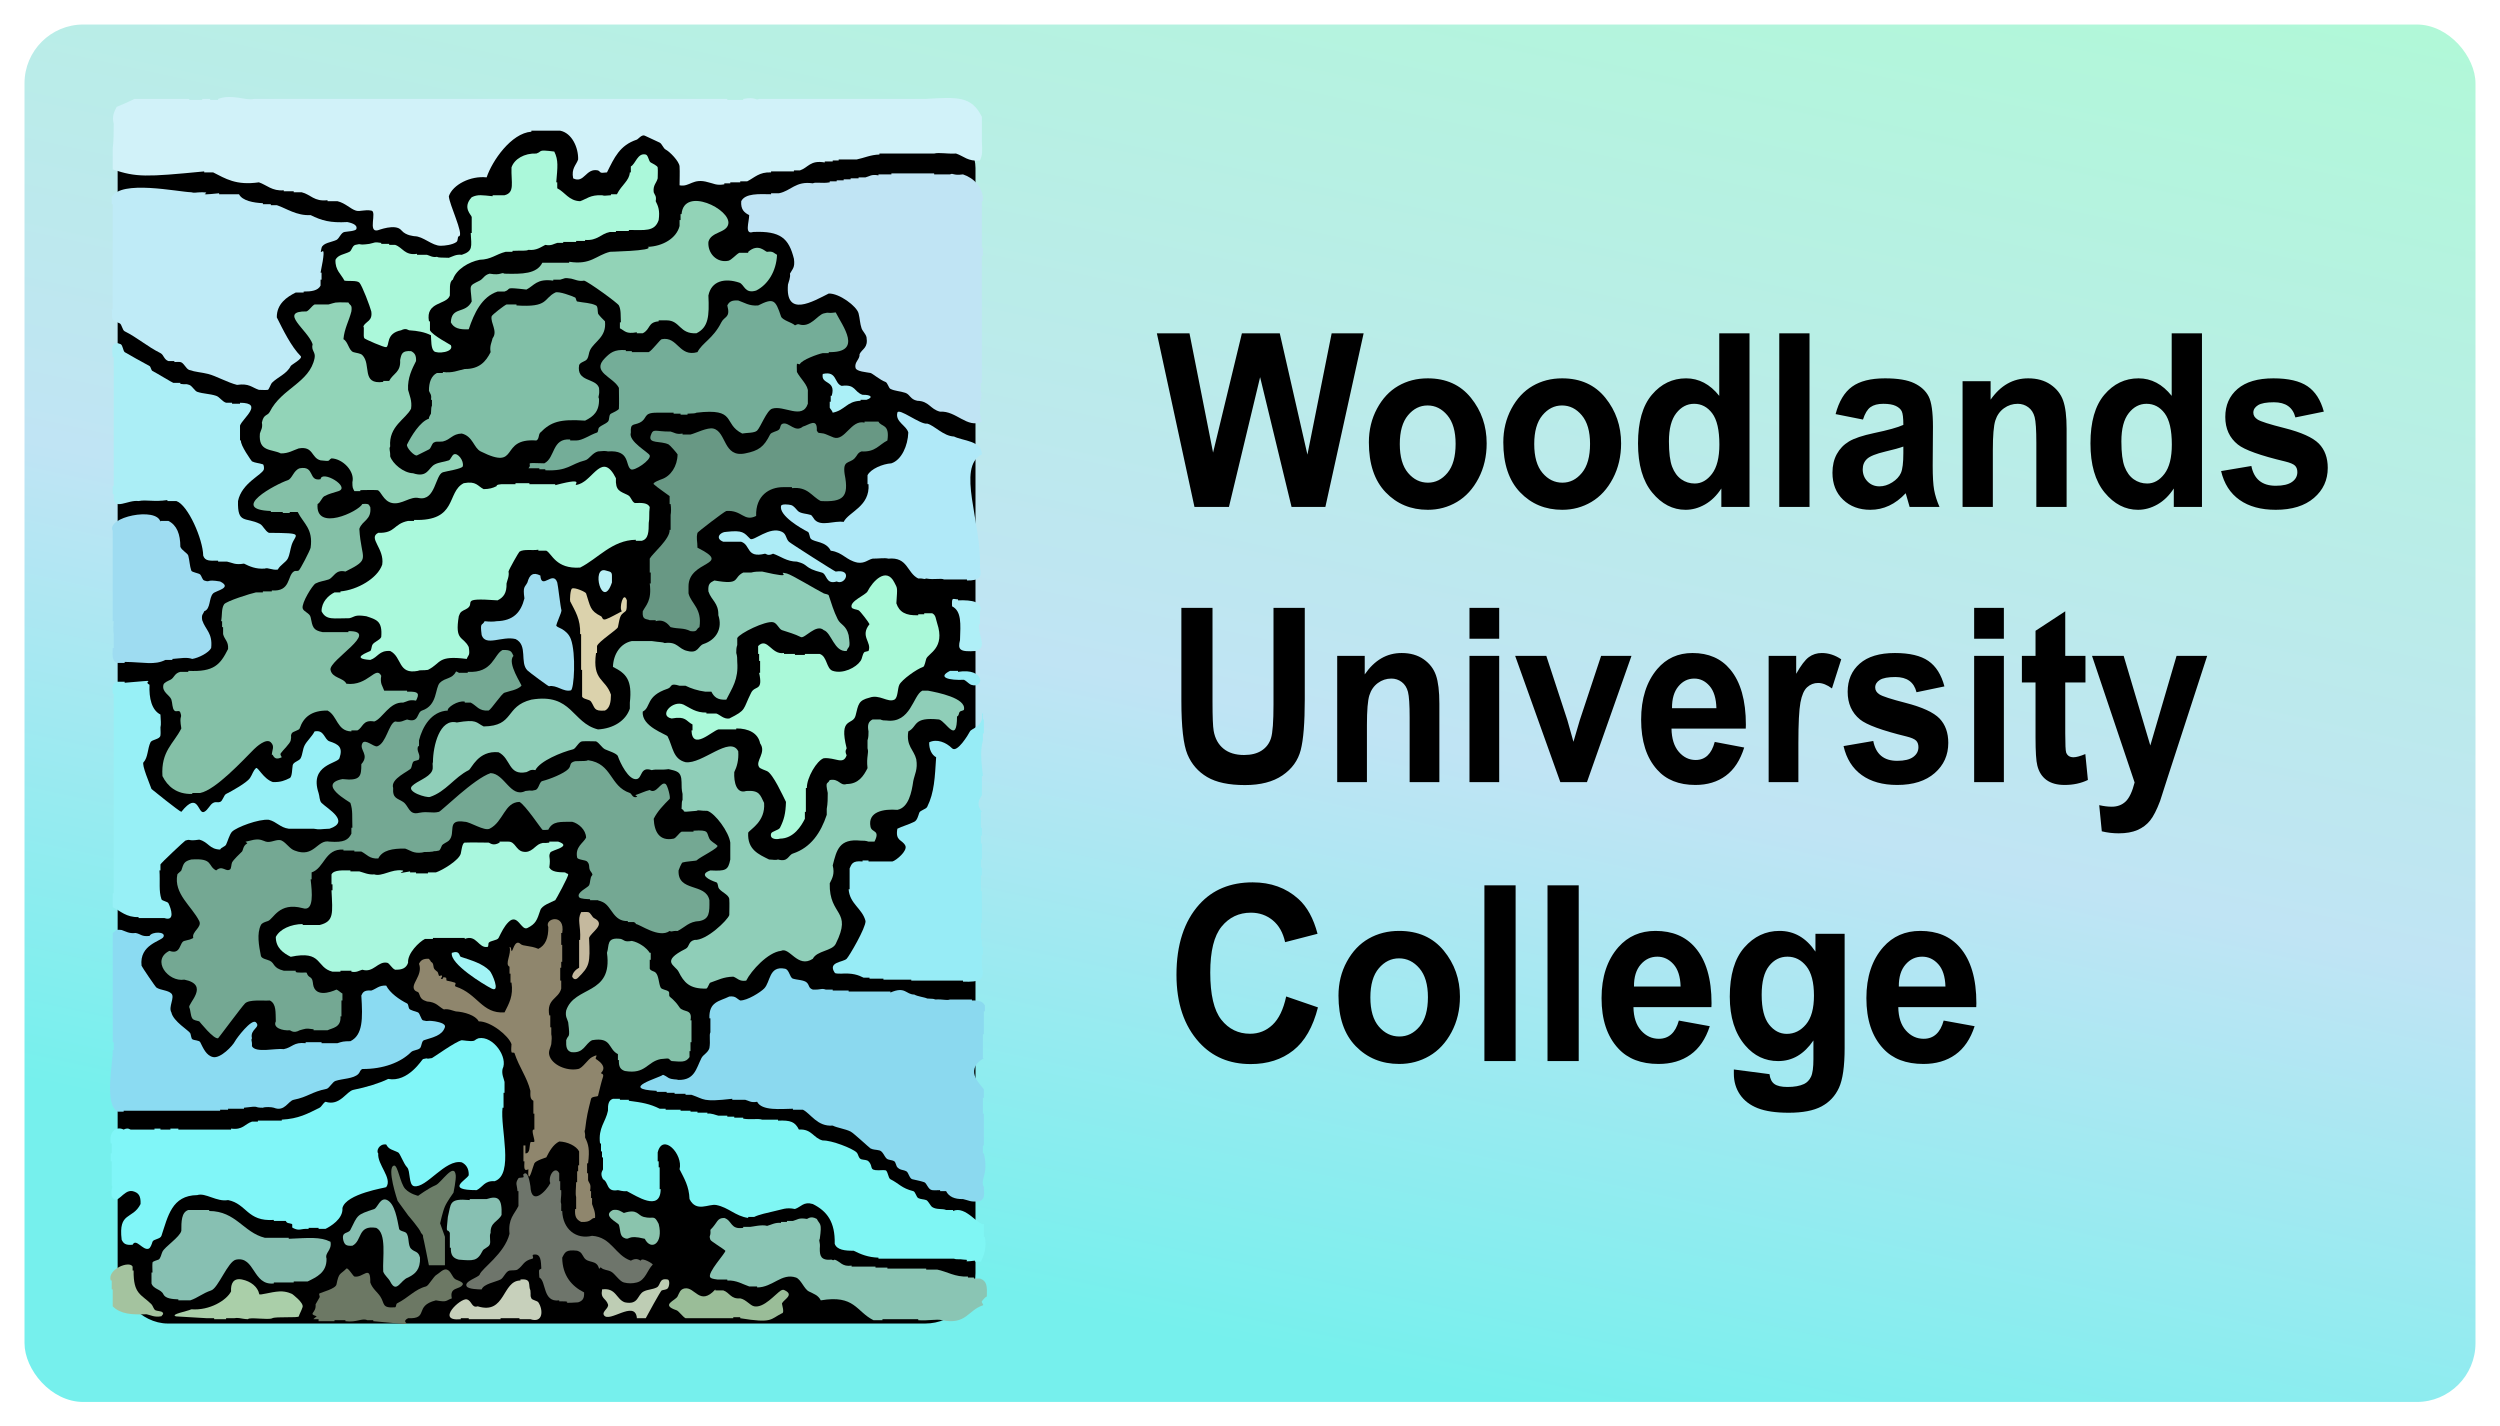 <?xml version="1.0" encoding="UTF-8" standalone="no"?>
<svg width="510px" height="291px" viewBox="0 0 510 291" version="1.1" xmlns="http://www.w3.org/2000/svg" xmlns:xlink="http://www.w3.org/1999/xlink" xmlns:sketch="http://www.bohemiancoding.com/sketch/ns">
    <!-- Generator: Sketch 3.2 (9961) - http://www.bohemiancoding.com/sketch -->
    <title>new_logo</title>
    <desc>Created with Sketch.</desc>
    <defs>
        <linearGradient x1="98.119%" y1="0%" x2="59.465%" y2="100%" id="linearGradient-1">
            <stop stop-color="#B1F8D8" offset="0%"></stop>
            <stop stop-color="#C0E4F4" offset="59.192%"></stop>
            <stop stop-color="#76F0ED" offset="100%"></stop>
        </linearGradient>
        <filter x="-50%" y="-50%" width="200%" height="200%" filterUnits="objectBoundingBox" id="filter-2">
            <feOffset dx="0" dy="2" in="SourceAlpha" result="shadowOffsetOuter1"></feOffset>
            <feGaussianBlur stdDeviation="2.5" in="shadowOffsetOuter1" result="shadowBlurOuter1"></feGaussianBlur>
            <feColorMatrix values="0 0 0 0 0   0 0 0 0 0   0 0 0 0 0  0 0 0 0.35 0" in="shadowBlurOuter1" type="matrix" result="shadowMatrixOuter1"></feColorMatrix>
            <feMerge>
                <feMergeNode in="shadowMatrixOuter1"></feMergeNode>
                <feMergeNode in="SourceGraphic"></feMergeNode>
            </feMerge>
        </filter>
        <filter x="-50%" y="-50%" width="200%" height="200%" filterUnits="objectBoundingBox" id="filter-3">
            <feMorphology radius="1" in="SourceAlpha" operator="dilate" result="shadowSpreadOuter1"></feMorphology>
            <feOffset dx="0" dy="2" in="shadowSpreadOuter1" result="shadowOffsetOuter1"></feOffset>
            <feGaussianBlur stdDeviation="2.5" in="shadowOffsetOuter1" result="shadowBlurOuter1"></feGaussianBlur>
            <feColorMatrix values="0 0 0 0 0   0 0 0 0 0   0 0 0 0 0  0 0 0 0.35 0" in="shadowBlurOuter1" type="matrix" result="shadowMatrixOuter1"></feColorMatrix>
            <feMerge>
                <feMergeNode in="shadowMatrixOuter1"></feMergeNode>
                <feMergeNode in="SourceGraphic"></feMergeNode>
            </feMerge>
        </filter>
    </defs>
    <g id="Page-1" stroke="none" stroke-width="1" fill="none" fill-rule="evenodd" sketch:type="MSPage">
        <g id="new_logo" sketch:type="MSLayerGroup" transform="translate(5, 3)">
            <rect id="Base" fill="url(#linearGradient-1)" filter="url(#filter-2)" sketch:type="MSShapeGroup" x="0" y="0" width="500" height="281" rx="12"></rect>
            <rect id="Tree-Background" fill="#000000" filter="url(#filter-3)" sketch:type="MSShapeGroup" x="19" y="19" width="175" height="246" rx="10.274"></rect>
            <g id="Tree" transform="translate(17, 16)" sketch:type="MSShapeGroup">
                <path d="M79.303,80.177 C79.282,79.814 79.96,79.843 80.318,79.772 L83.158,79.772 L83.158,79.569 L85.998,79.569 L85.998,79.772 L91.273,79.772 L91.273,79.975 C98.614,78.023 93.856,80.533 96.142,79.772 C99.073,78.796 100.908,73.085 103.648,78.557 C103.512,81.153 104.477,81.199 106.082,82 C106.803,82.36 106.771,83.255 107.503,83.621 C108.954,83.566 110.106,83.552 110.546,84.431 C110.351,85.882 110.547,86.652 110.343,87.672 C110.336,89.402 110.315,90.97 108.923,91.318 L107.705,91.318 L107.705,91.115 C102.853,91.183 99.967,94.978 96.345,96.787 C91.354,97.114 90.606,93.922 89.447,93.343 L87.824,93.343 L87.824,93.141 C86.6,93.352 84.85,92.96 83.969,93.546 C83.822,93.644 81.827,97.151 81.738,97.597 C81.929,98.506 81.446,99.46 81.332,100.027 C81.393,101.963 80.733,102.858 79.506,103.471 C71.19,102.858 75.44,104.083 73.014,105.294 C72.173,105.714 71.907,105.774 71.594,106.712 C70.733,111.873 72.467,110.683 73.623,112.991 C73.93,114.899 73.512,114.539 73.217,115.422 C67.125,114.643 68.106,116.252 65.305,117.65 C64.26,117.827 63.739,117.621 63.276,117.852 C59.124,118.671 60.072,115.037 57.596,113.801 C55.289,113.651 55.136,115.092 53.538,115.624 C49.242,115.342 53.239,114.001 53.538,113.801 C53.757,113.655 53.813,112.849 53.944,112.586 C54.28,111.916 55.417,111.67 55.77,110.965 C56.053,107.681 54.82,107.408 52.727,106.712 C50.284,106.338 50.488,106.815 49.278,107.117 C46.051,107.1 44.551,107.603 43.598,105.699 C43.601,103.777 44.98,102.477 46.235,101.85 L47.452,101.85 L47.452,101.648 C50.875,101.36 55.04,98.973 55.973,96.179 C56.486,92.886 53.007,90.772 55.161,89.697 C58.719,89.802 58.21,87.873 61.247,87.267 L62.465,87.267 L62.465,87.064 C71.443,87.372 69.039,81.351 72.608,79.569 C75.195,79.085 75.427,80.166 76.666,80.785 C77.831,80.76 78.508,80.574 79.303,80.177 L79.303,80.177 Z" id="Shape" fill="#AAF9DC"></path>
                <path d="M14.992,129.6 C14.486,126.592 15.253,127.749 14.79,126.36 C14.578,125.727 13.964,126.346 13.572,125.954 C13.108,125.491 13.193,124.413 12.964,123.726 C12.653,122.795 10.965,122.19 11.341,120.688 C11.454,120.235 12.308,119.901 12.761,119.675 C13.59,119.261 13.531,118.369 14.79,118.055 L16.413,118.055 L16.413,117.852 C21.673,118.121 22.935,116.577 24.527,113.396 C24.64,111.805 23.807,111.532 23.513,110.358 L23.513,108.94 L23.31,108.94 L23.31,107.725 L23.107,107.725 C23.351,106.565 23.133,105.154 23.716,104.281 C24.15,103.631 29.174,102.057 30.208,101.85 L31.628,101.85 L31.628,101.648 L33.454,101.648 L33.454,101.445 C37.31,101.756 36.59,98.48 37.917,97.597 C38.32,97.329 38.55,97.585 38.931,97.394 C39.21,97.255 41.255,93.289 41.366,92.735 C41.92,88.864 39.921,87.825 38.729,85.444 L37.106,85.444 L37.106,85.646 L35.686,85.646 L35.686,85.444 L33.251,85.444 L33.251,85.241 C24.573,84.936 34.301,79.76 36.7,78.962 C37.626,78.654 37.862,76.955 39.134,76.531 C42.295,75.934 40.82,79.273 43.395,78.759 C43.638,76.82 49.606,80.338 47.046,81.19 C45.552,81.687 45.328,81.643 44.206,82.203 C43.641,82.485 43.397,83.518 42.786,83.823 C42.28,89.549 51.145,85.362 51.915,83.823 C53.529,83.654 53.212,84.105 53.538,84.431 C53.838,87.117 51.891,87.137 51.307,88.887 C51.652,95.333 53.859,94.905 48.467,97.597 C46.395,97.076 46.058,98.871 45.018,99.217 C43.969,99.566 43.316,99.561 42.38,100.027 C41.746,100.344 39.48,104.042 39.743,105.091 C39.921,105.804 41.195,106.06 41.366,106.914 C41.774,108.952 41.847,109.563 43.8,109.953 L49.075,109.953 L49.075,109.75 C55.74,109.677 45.032,115.697 45.423,117.65 C45.77,119.382 48.024,119.196 48.669,120.485 C53.102,121.026 54.667,116.662 55.77,118.865 C55.484,120.499 56.068,120.972 56.379,121.903 L61.045,121.903 L61.045,122.106 C63.609,121.99 63.526,122.619 62.87,123.929 C61.379,123.658 61.071,124.125 60.233,124.334 C57.454,124.142 56.02,127.627 54.35,128.183 C51.948,127.75 52.099,129.407 50.901,130.006 L49.684,130.006 L49.684,130.208 C46.705,130.156 46.843,126.967 44.815,125.954 C41.621,125.914 39.916,127.258 39.134,129.6 C38.996,130.014 37.727,130.183 37.511,130.613 C37.206,131.223 37.517,130.989 37.308,132.031 C37.175,132.698 35.665,134.087 35.28,134.664 C35.051,135.007 35.533,135.45 35.483,135.474 C33.591,136.419 33.76,134.459 33.454,135.069 C33.453,133.984 34.119,133.303 33.251,132.436 C32.315,131.502 30.27,133.387 29.802,133.854 C27.579,136.073 22.019,142.133 18.847,142.766 L17.224,142.766 L17.224,142.969 C13.986,143.05 12.172,141.388 11.138,139.323 C10.81,134.223 13.427,132.726 14.992,129.6 L14.992,129.6 Z" id="Shape" fill="#84C0A7"></path>
                <path d="M42.177,43.11 C41.551,43.453 41.193,44.209 40.554,44.528 C34.678,44.455 40.799,48.298 41.772,51.212 C41.43,52.568 42.434,52.768 42.177,54.048 C41.168,59.089 35.434,60.221 33.048,64.986 C32.582,65.916 31.792,65.384 31.425,67.214 C31.642,68.289 31.177,68.814 31.019,69.442 C30.675,73.228 33.413,72.561 35.28,73.493 C36.842,73.524 37.792,72.859 38.931,72.48 C41.985,71.941 41.457,74.427 43.395,74.911 C45.695,75.187 44.801,74.917 45.626,74.506 C47.947,74.591 50.436,77.174 49.887,79.367 C49.888,80.541 49.957,80.52 50.292,81.19 L51.51,81.19 L51.51,80.987 C52.659,80.987 53.811,80.92 54.958,80.987 C55.705,81.031 56.145,83.25 58.002,83.621 C59.981,84.016 61.701,82.164 63.479,82.608 C66.848,83.227 66.778,77.864 68.348,77.341 C68.973,77.133 72.273,76.656 72.406,76.126 C72.687,75.004 71.379,73.296 70.58,73.695 C70.164,73.903 69.915,74.794 69.565,74.911 C68.479,75.272 67.614,75.277 66.725,75.721 C65.368,76.399 65.276,78.547 62.262,77.544 C60.294,77.484 58.087,75.571 57.596,74.1 C57.644,72.775 57.282,72.702 57.596,72.075 C57.261,67.933 60.791,66.505 61.856,64.378 C62.105,62.77 61.513,61.591 61.247,60.529 C61.11,58.047 62.107,56.18 62.87,54.655 C62.941,53.469 62.561,52.982 61.856,52.63 C60.062,52.524 59.894,53.107 59.625,54.453 C59.802,56.974 58.159,57.176 57.393,58.706 L56.176,58.706 L56.176,58.909 C51.597,59.523 53.827,55.349 51.915,53.44 C51.525,53.05 50.667,53.025 50.089,52.832 C49.144,52.518 49.007,50.671 48.061,50.199 C48.257,47.992 49.202,46.45 49.684,44.528 C49.881,43.058 49.426,43.406 49.075,42.705 C45.874,42.628 46.646,42.703 45.018,43.11 L42.177,43.11 L42.177,43.11 Z" id="Shape" fill="#92D4B8"></path>
                <path d="M65.508,66.403 C65.451,66.063 65.866,65.533 65.914,65.391 C65.991,64.198 65.946,64.11 66.116,63.77 L66.116,62.555 L65.914,62.555 C66.12,61.458 65.7,61.307 65.508,60.732 C65.484,59 66,57.65 67.131,57.086 L68.348,57.086 L68.348,56.883 C70.229,57.176 71.512,56.535 72.811,56.276 C75.772,56.298 77.11,54.782 78.086,52.832 C77.839,51.583 78.334,50.785 78.492,49.997 C79.597,48.57 78.02,46.884 78.289,45.54 C78.353,45.222 80.953,43.236 81.332,43.11 L83.361,43.11 L83.361,43.312 C89.986,43.758 88.793,41.917 91.273,40.679 C91.936,40.348 94.708,41.381 95.33,41.692 C95.5,41.777 95.563,42.468 95.736,42.502 C97.149,42.784 98.486,42.761 99.59,43.312 C99.988,43.511 99.896,44.432 99.996,44.933 C100.053,45.214 101.144,46.281 101.416,46.553 C101.763,49.789 99.294,50.588 98.373,52.427 C98.085,53.002 98.138,53.691 97.765,54.25 C97.399,54.798 96.481,54.787 96.142,55.465 C95.544,58.996 99.501,58.034 100.199,60.124 C100.389,61.912 99.882,61.72 100.199,62.352 C100.293,64.978 99.01,65.984 97.359,66.809 C92.148,66.449 90.398,67.075 88.23,69.239 C87.784,69.684 88.041,70.548 87.418,70.86 C79.639,70.3 84.246,77.176 76.057,73.088 C74.634,72.377 74.492,70.013 72.203,69.442 C70.237,69.514 69.998,70.65 68.348,71.062 C67.156,71.195 67.154,70.949 66.522,71.265 C66.066,71.492 65.946,72.464 65.508,72.683 C64.721,73.075 63.745,73.563 63.073,73.898 C62.566,74.151 60.768,72.222 61.045,71.67 C61.877,70.008 63.651,67.021 65.508,66.403 L65.508,66.403 Z" id="Shape" fill="#81BFA7"></path>
                <path d="M70.377,38.046 C71.062,35.95 73.594,34.446 75.854,33.995 C78.222,33.936 79.161,32.865 81.129,32.374 L82.549,32.374 L82.549,32.172 C84.826,32.073 85.268,32.232 85.795,31.969 C87.421,32.144 88.311,31.422 89.244,30.956 C90.522,31.201 90.943,30.735 91.678,30.551 L92.896,30.551 L92.896,30.349 L95.533,30.349 L95.533,30.146 L97.359,30.146 L97.359,29.944 C99.914,30.144 100.482,28.712 102.431,28.323 L103.648,28.323 L103.648,28.121 L106.285,28.121 L106.285,27.918 C109.479,27.905 111.555,28.337 112.371,25.893 C112.643,23.925 112.27,23.057 111.763,22.044 C111.969,20.947 111.549,20.796 111.357,20.221 C111.168,18.775 111.924,18.361 112.169,17.385 C112.169,16.643 112.236,15.897 112.169,15.157 C112.141,14.853 111.051,14.295 110.748,14.144 C110.335,13.938 110.252,12.653 109.734,12.524 C108.067,12.108 107.645,14.478 106.691,14.955 L106.691,16.17 L106.488,16.17 C106.371,17.901 104.828,18.676 103.851,20.626 L102.634,20.626 L102.634,20.829 C101.591,20.865 101.357,21.011 100.808,20.829 C98.38,20.72 97.64,21.613 96.345,22.044 C94.04,21.973 93.262,20.201 91.678,19.411 L91.678,18.195 L91.476,18.195 C91.737,15.064 91.959,13.693 91.07,11.916 C87.486,11.466 88.758,11.876 87.418,12.321 C84.962,12.22 82.917,13.446 82.346,15.157 C82.245,18.23 83.089,20.289 80.926,20.829 L78.492,20.829 L78.492,21.031 C76.381,20.826 75.486,20.608 74.231,21.234 C72.216,23.396 74.231,24.878 74.231,25.285 L74.231,28.526 L74.028,28.526 C74.179,31.371 74.529,32.208 72.203,32.982 C71.06,32.827 70.273,33.354 69.565,33.59 C67.814,33.512 67.563,33.603 67.131,33.387 C66.241,33.574 65.621,33.112 65.102,32.982 L63.073,32.982 L63.073,32.779 C60.543,33.169 60.146,31.468 58.61,30.956 L57.393,30.956 L57.393,30.754 L55.77,30.754 L55.77,30.551 C54.277,30.308 54.521,30.517 53.335,30.754 C50.727,31.112 52.043,30.57 50.495,30.956 C49.832,31.122 49.781,32.123 49.278,32.374 C48.226,32.899 46.956,32.96 46.438,33.995 C46.341,36.134 47.591,36.905 48.264,38.248 C49.042,38.41 50.8,38.148 51.307,38.653 C51.876,39.222 53.503,43.575 53.741,44.528 C54.045,46.539 52.656,46.491 52.118,47.566 C52.389,47.722 52.035,49.567 52.321,49.997 C52.467,50.215 56.435,51.936 56.784,51.82 C57.555,51.563 56.595,49.022 59.827,48.376 C60.888,47.831 61.272,48.376 61.45,48.376 C63.237,48.493 64.619,48.743 65.914,49.389 C65.995,50.504 65.906,52.014 66.522,52.63 C67.125,53.232 70.707,52.885 69.971,51.414 C69.929,51.33 66.237,49.427 65.711,48.376 L65.711,46.553 L65.508,46.553 C64.764,42.465 69.113,43.249 69.768,41.287 C69.843,40.227 69.56,38.454 70.377,38.046 L70.377,38.046 Z" id="Shape" fill="#ABF8DA"></path>
                <path d="M79.506,40.476 C76.284,41.52 74.705,44.931 73.623,48.174 C71.674,48.27 70.559,47.929 69.971,46.756 C70.12,43.438 72.922,45.116 74.231,42.502 C73.993,39.033 73.471,39.438 75.854,38.248 C76.605,37.874 76.756,37.112 77.883,36.83 C80.399,37.246 80.143,36.439 80.926,36.83 C84.567,36.927 87.493,36.883 88.635,34.602 L94.113,34.602 L94.113,34.4 C98.555,35.102 99.571,33.088 102.431,32.374 C101.42,32.367 111.842,32.211 110.14,31.362 C113.176,31.249 116.001,29.628 116.632,27.108 L116.632,25.893 L116.835,25.893 L116.835,24.677 L117.038,24.677 C117.514,18.97 127.177,23.687 126.573,26.703 C126.196,28.582 123.049,28.218 122.515,30.349 C122.338,32.663 124.197,34.672 126.573,34.197 C127.199,34.072 128.175,32.891 128.804,32.577 L130.63,32.577 L130.63,32.374 C132.724,30.523 134.096,32.374 134.485,32.374 C135.776,32.183 135.856,32.654 136.513,32.982 C136.373,36.367 134.62,39.092 132.253,40.274 C129.884,41.002 129.872,39.009 128.804,38.653 C125.862,37.674 123.116,38.288 122.515,41.287 C122.699,45.493 122.545,47.754 120.081,48.984 C116.582,49.188 116.783,46.351 113.994,46.351 L112.371,46.351 L112.371,46.553 C110.101,46.732 110.732,48.182 109.126,48.984 L107.908,48.984 L107.908,48.781 C105.66,49.198 105.494,48.487 104.459,47.971 L104.459,46.756 L104.662,46.756 C104.587,45.414 104.718,44.234 104.257,43.312 C103.994,42.788 97.997,38.458 97.156,38.248 C96.082,38.468 95.199,37.979 94.519,37.843 C92.982,37.614 93.38,37.773 92.287,38.046 L90.867,38.046 L90.867,38.248 C87.468,37.778 86.969,39.283 85.389,40.071 C80.47,39.499 82.552,39.935 80.926,40.476 L79.506,40.476 L79.506,40.476 Z" id="Shape" fill="#92D3B7"></path>
                <path d="M142.802,60.934 C142.975,59.693 141.203,58.145 140.571,56.883 C140.571,56.343 140.504,55.799 140.571,55.263 C140.596,55.062 141.089,55.444 141.179,55.263 C141.605,54.414 144.787,53.246 145.846,53.035 L147.063,53.035 L147.063,52.832 C154.17,52.974 149.838,47.435 148.483,44.73 C146.369,45.022 147.461,44.58 146.048,44.933 C144.738,45.26 143.34,47.947 140.977,47.161 C140.619,47.042 140.222,47.42 140.165,47.363 C139.584,46.783 137.592,46.342 137.325,45.54 C136.18,42.11 135.808,41.74 132.659,43.312 C130.828,43.47 129.828,42.708 128.601,42.299 C127.271,42.218 126.757,42.538 126.37,43.312 C127.064,45.877 125.794,45.474 125.152,46.756 C123.484,50.088 121.235,50.932 120.284,52.832 C116.494,53.923 116.286,49.539 112.98,50.199 C112.668,50.261 111.031,52.488 110.343,52.832 L106.894,52.832 L106.894,52.63 L105.677,52.63 L105.677,52.427 C103.277,52.245 102.475,52.991 101.416,54.048 C98.532,56.928 103.13,57.874 104.257,60.124 C104.257,61.542 104.324,62.962 104.257,64.378 C104.244,64.642 102.93,65.243 102.634,65.391 C102.152,65.631 102.388,66.648 102.025,67.011 C101.518,67.517 100.706,67.72 100.199,68.226 C100.001,68.424 100.071,69.147 99.793,69.239 C98.266,69.747 96.844,70.86 95.533,70.86 L94.316,70.86 L94.316,70.657 C90.553,70.354 91.294,74.393 89.041,75.518 C84.375,75.359 86.852,75.476 85.795,76.531 L88.027,76.531 L88.027,76.734 L89.244,76.734 L89.244,76.936 C93.912,77.149 94.335,75.665 97.359,74.911 C98.197,74.702 98.834,73.378 99.996,73.088 C100.896,72.997 101.489,72.954 102.025,73.088 C106.625,72.755 105.511,75.948 106.691,76.734 C107.372,77.187 110.863,74.848 110.546,73.898 C110.34,73.283 106.092,71.034 106.691,69.239 C106.57,67.227 107.285,67.828 108.517,67.214 C110.196,66.376 109.081,65.188 111.966,65.188 L115.415,65.188 L115.415,65.391 L116.835,65.391 L116.835,65.593 L118.255,65.593 L118.255,65.391 C119.591,65.316 119.718,65.369 120.081,65.188 C128.448,64.2 125.372,67.425 129.413,69.442 C130.279,69.263 131.912,69.377 132.456,68.834 C133.159,68.132 134.416,64.738 135.499,64.378 C137.894,63.581 141.686,66.708 142.802,63.365 L142.802,60.934 L142.802,60.934 Z" id="Shape" fill="#74AD98"></path>
                <path d="M118.458,100.635 C118.427,95.176 127.713,96.444 120.284,92.735 C120.284,91.379 119.99,90.87 120.284,89.697 C120.332,89.504 125.673,85.405 126.167,85.241 C129.402,84.997 129.726,87.515 132.253,86.254 C132.116,82.091 134.97,80.38 137.731,80.38 L139.556,80.38 L139.556,80.582 C142.822,80.237 143.568,82.281 145.44,83.215 C149.952,83.445 151.254,82.468 150.309,77.746 C149.88,74.813 151.209,75.633 152.337,74.506 C152.868,73.976 152.91,73.37 153.758,73.088 C156.595,73.259 157.287,71.731 159.032,70.86 C159.546,67.396 157.778,68.153 157.206,67.011 L154.366,67.011 L154.366,67.214 C151.614,66.55 150.396,71.024 148.077,70.252 C147.649,70.109 146.388,69.51 146.048,69.442 C145.012,69.235 144.966,69.509 144.628,68.834 C144.773,66.1 142.941,67.736 141.788,68.024 C140.217,69.335 138.992,67.101 137.731,67.416 C137.091,67.576 137.306,68.245 136.919,68.632 C136.514,69.036 135.357,69.118 135.093,69.644 C133.826,72.175 132.787,72.941 130.021,73.493 C125.516,74.414 126.231,69.103 123.529,68.429 C122.333,68.13 119.927,69.379 118.863,69.644 L117.24,69.644 L117.24,69.442 C115.963,69.686 115.542,69.22 114.806,69.037 C111.598,69.079 111.274,68.273 110.748,69.847 C110.162,71.603 112.799,70.871 114.4,71.67 C114.674,71.806 116.097,73.438 116.226,73.695 C116.181,76.122 114.825,78.145 112.98,78.759 C112.755,78.834 111.05,79.465 111.357,79.772 C111.958,80.372 114.566,82.129 114.603,82.203 L114.603,83.823 L114.806,83.823 C114.929,84.642 114.909,85.535 114.806,86.051 L114.806,89.09 L114.603,89.09 C114.747,90.937 111.045,93.966 110.546,94.964 L110.546,97.799 L110.748,97.799 L110.748,100.027 L110.546,100.027 C111.011,103.56 109.741,104.47 109.126,105.699 C108.947,107.561 109.872,107.186 110.546,107.522 L111.763,107.522 L111.763,107.725 C113.759,107.144 114.662,108.904 114.806,108.94 C116.486,109.359 117.41,109.024 118.863,109.75 C120.412,109.968 119.937,109.315 120.689,108.94 C121.271,105.118 118.984,104.156 118.458,102.053 L118.458,100.635 L118.458,100.635 Z" id="Shape" fill="#689884"></path>
                <path d="M126.775,127.575 C125.647,127.745 124.893,126.813 124.138,126.562 L122.109,126.562 L122.109,126.36 C119.957,126.409 118.836,125.434 117.443,124.739 C115.191,123.73 112.275,127.029 115.009,127.575 C118.011,127.033 117.888,128.101 119.269,128.79 L119.269,130.006 L119.066,130.006 C119.209,134.208 123.258,130.124 124.544,129.803 L128.196,129.803 L128.196,129.6 C130.713,129.589 132.648,130.559 133.065,132.639 C134.419,134.565 132.016,136.234 132.862,137.5 C133.087,137.837 134.089,138.113 134.485,138.31 C135.716,138.925 137.665,143.244 138.339,144.589 C138.265,146.991 137.944,148.214 137.122,149.856 C136.861,150.376 135.424,150.561 135.296,151.071 C134.975,152.353 136.667,152.235 137.122,152.084 C139.931,152.057 141.473,149.473 142.194,148.033 L142.194,146.615 L142.397,146.615 L142.397,141.754 L142.6,141.754 C142.551,139.691 144.612,136.155 146.048,135.677 C148.452,135.474 150.027,137.129 150.714,135.069 C150.243,134.128 150.714,133.811 150.714,133.651 C149.079,127.094 152.006,129.102 152.54,126.967 C153.121,124.647 153.108,123.888 155.381,123.321 C157.408,122.574 159.107,124.398 160.452,123.726 C161.204,123.351 161.082,121.457 161.467,120.688 C161.986,119.652 164.982,117.492 166.336,117.042 C166.612,116.95 166.828,115.77 166.944,115.422 C167.332,114.26 170.893,113.272 169.176,108.13 C168.87,107.213 168.944,106.494 168.162,106.104 L166.539,106.104 L166.539,106.307 L165.321,106.307 L165.321,106.509 C162.758,106.615 161.452,105.858 160.858,104.079 C161.091,100.638 161.093,101.103 160.452,99.825 C158.802,96.529 155.979,99.643 154.975,101.648 C154.604,102.388 151.311,103.639 151.729,104.889 C151.863,105.292 152.759,105.302 153.149,105.496 C153.508,105.676 155.281,108.033 155.381,108.332 C153.364,110.838 155.906,111.984 155.178,113.801 C155.172,113.814 154.388,113.982 154.366,114.004 C153.87,114.499 153.972,115.202 153.555,115.827 C152.649,117.184 149.969,118.549 147.874,117.852 C146.541,117.408 146.761,114.916 145.237,114.409 L142.194,114.409 L142.194,114.611 L140.165,114.611 L140.165,114.409 L137.933,114.409 L137.933,114.206 C135.354,114.672 134.565,110.885 132.659,112.788 L132.659,114.409 L132.862,114.409 L132.862,115.827 L133.065,115.827 L133.065,118.257 L132.862,118.257 C133.718,122.121 132.024,120.74 131.239,122.308 C129.473,125.834 130.353,125.789 126.775,127.575 L126.775,127.575 Z" id="Shape" fill="#AAF9D9"></path>
                <path d="M60.03,158.566 C57.914,158.245 55.899,159.892 54.35,159.376 C53.151,159.493 52.138,158.976 51.307,158.768 L49.481,158.768 L49.481,158.566 C48.072,158.568 46.117,158.395 45.626,159.376 L45.626,161.401 L45.829,161.401 L45.829,162.617 L45.626,162.617 C45.851,167.357 46.178,168.961 43.192,169.706 L39.743,169.706 L39.743,169.504 C37.368,169.53 35.068,170.534 34.265,172.137 C34.248,174.389 35.845,175.457 37.308,176.188 C43.851,174.806 42.389,178.368 45.829,179.226 L47.452,179.226 L47.452,179.024 L49.684,179.024 L49.684,179.226 C50.76,179.443 51.286,178.978 51.915,178.821 C54.21,179.533 55.064,177.019 56.987,177.403 C57.46,177.498 57.968,178.607 58.61,178.821 C60.095,178.869 60.897,178.454 61.247,177.403 C61.089,175.466 63.539,173.119 64.696,172.542 L66.319,172.542 L66.319,172.339 L72.811,172.339 L72.811,172.542 C75.223,171.554 75.615,174.534 77.477,174.162 C77.67,174.124 77.603,173.468 77.68,173.352 C78.014,172.852 79.439,172.878 79.709,172.339 C80.317,171.126 80.836,169.999 81.738,169.099 C83.624,167.215 84.316,170.951 85.592,170.314 C87.311,169.456 87.547,168.713 88.23,166.668 C88.552,165.703 90.361,165.097 91.273,164.642 C91.363,164.597 94.035,159.689 93.91,159.376 C93.819,159.15 93.41,159.189 93.301,158.971 C91.929,158.944 90.526,158.898 90.055,157.958 C90.403,155.796 89.786,155.863 90.258,154.92 C90.521,154.394 94.871,153.687 91.881,152.692 L90.055,152.692 L90.055,152.894 C88.683,153.095 89.154,152.789 88.23,153.097 C87.147,153.457 86.389,155.169 84.578,154.717 C83.234,154.382 83.102,152.692 81.738,152.692 L79.912,152.692 L79.912,152.894 C78.524,153.71 77.915,152.894 77.68,152.894 C76.057,152.894 74.433,152.827 72.811,152.894 C72.285,152.916 72.129,154.607 72,155.122 C71.659,156.484 68.269,158.524 66.928,158.971 L65.305,158.971 L65.305,159.173 L62.87,159.173 L62.87,158.971 L61.653,158.971 L61.653,158.768 C57.83,159.497 61.102,158.699 60.03,158.566 L60.03,158.566 Z" id="Shape" fill="#A9F7DE"></path>
                <path d="M107.705,169.504 C107.785,169.3 107.318,169.108 107.3,169.099 L106.082,169.099 L106.082,168.896 C103.118,169.026 102.844,165.963 101.011,165.047 C100.263,164.674 100.072,164.793 99.996,164.642 L98.373,164.642 L98.373,164.44 C97.935,164.417 96.389,164.405 96.142,164.035 C95.505,163.08 97.94,162.064 98.17,161.604 C98.469,161.008 98.333,160.024 98.779,159.578 C99.036,159.321 98.536,158.891 98.373,158.566 C98.039,157.898 98.402,157.379 97.765,156.743 C97.439,156.417 95.833,156.415 95.736,155.932 C95.296,153.736 97.006,152.991 97.562,151.881 C97.529,150.259 96.005,148.961 94.722,148.641 C92.347,148.692 90.771,148.427 89.853,150.261 C89.447,150.261 89.02,150.389 88.635,150.261 C88.509,150.219 85.124,145.166 83.969,144.589 C80.895,144.653 80.702,148.651 77.883,150.058 C76.803,150.598 73.876,148.641 72.811,148.641 C68.916,148.014 71.12,150.936 69.565,152.489 C69.257,152.797 68.336,153.122 68.145,153.502 C68.013,153.766 67.802,154.448 67.537,154.515 C66.58,154.753 66.682,154.536 66.319,154.717 C64.931,154.921 64.826,154.674 64.088,154.92 C62.314,155.153 61.73,154.473 60.639,154.109 C58.044,154.077 56.008,154.444 55.161,156.135 C53.353,156.237 52.831,155.275 51.712,154.717 L50.292,154.717 L50.292,154.515 L48.061,154.515 L48.061,154.312 C44.237,154.094 44.213,158.091 41.569,158.971 L41.569,160.389 L41.366,160.389 C41.666,162.984 42.11,167.05 39.743,166.263 C34.861,164.952 33.814,168.506 32.642,168.896 C32.084,169.082 31.447,169.258 31.222,169.706 C30.355,171.437 30.814,173.949 31.222,175.985 C31.345,176.598 32.498,176.724 33.048,176.998 C34.101,177.524 33.631,178.46 35.888,179.024 L38.323,179.024 L38.323,179.226 C38.354,179.555 40.52,179.326 40.554,179.429 C40.868,180.368 41.284,180.218 41.569,180.644 C41.884,181.116 41.791,181.714 41.975,182.265 C42.815,184.781 46.616,182.864 46.641,182.872 C47.022,182.999 47.472,183.49 47.858,183.682 L47.858,185.1 L47.655,185.1 L47.655,188.341 L47.452,188.341 C47.631,190.63 45.788,190.691 44.815,191.177 L41.975,191.177 L41.975,190.974 C40.224,190.709 40.268,190.894 39.134,191.177 C37.852,191.895 37.321,191.177 37.106,191.177 C35.626,191.291 33.602,190.678 34.265,189.354 C34.192,187.561 34.409,185.78 33.048,185.1 C31.629,185.204 28.854,184.832 27.976,185.708 C27.321,186.363 22.575,192.772 22.499,192.797 C21.607,193.094 18.676,189.365 18.644,189.354 C18.069,189.163 17.508,189.172 17.224,188.746 C16.849,188.184 16.889,187.065 16.615,186.518 C16.236,185.76 20.919,181.909 15.601,180.847 C12.28,181.39 8.802,176.848 12.558,174.973 C14.965,175.846 14.56,173.207 15.601,172.947 C16.946,172.611 16.651,172.727 17.427,172.339 C17.054,171.045 19.278,170.161 18.644,168.896 C17.114,165.84 13.387,163.338 14.181,159.376 C14.209,159.235 14.943,158.713 14.992,158.566 C15.457,157.175 15.512,156.714 17.021,156.338 C21.594,156.009 20.312,157.677 22.093,158.566 C23.399,157.419 24.046,158.954 24.933,158.363 C25.201,158.185 25.18,157.262 25.339,156.945 C25.621,156.381 26.896,155.188 27.368,154.717 C27.574,154.511 27.601,153.487 28.382,153.097 C28.671,152.952 27.872,152.753 28.179,152.692 C29.025,152.523 29.725,152.287 30.005,152.287 C31.084,152.134 31.601,152.48 32.237,152.692 C33.256,153.031 34.55,152.024 35.483,152.489 C36.434,152.964 37.106,154.177 38.12,154.515 C42.125,156.079 42.683,152.185 45.221,152.692 C48.248,152.922 49.061,152.315 49.684,151.071 L49.684,149.856 L49.887,149.856 C49.807,147.547 50,146.348 49.481,144.792 C49.422,144.615 42.539,140.993 47.858,139.931 C51.554,140.349 51.712,139.361 51.712,136.892 C53.461,134.933 51.222,134.022 51.915,132.639 C52.442,131.588 54.298,133.466 54.958,133.246 C56.801,132.633 57.295,128.62 58.61,128.183 C59.888,128.427 60.309,127.961 61.045,127.777 C63.544,128.58 62.982,126.322 64.088,125.954 C67.316,124.88 66.699,121.321 67.739,120.283 C68.824,119.2 70.232,119.559 70.985,118.055 C71.11,117.806 71.532,118.345 71.797,118.257 L73.42,118.257 L73.42,118.055 C78.566,118.364 78.72,114.497 80.52,113.599 C82.361,113.543 82.331,113.974 82.752,114.814 C81.351,116.206 84.522,120.744 84.375,120.891 C83.514,121.751 82.268,121.862 80.926,122.308 C80.302,122.516 78.266,125.662 77.68,125.954 C75.637,126.104 75.261,124.949 74.028,124.334 L72.811,124.334 L72.811,124.131 C71.408,123.832 69.088,125.406 69.362,125.954 C66.002,126.092 64.174,129.257 63.479,132.031 L63.479,133.246 C63.411,133.246 63.298,133.182 63.276,133.246 C62.909,134.348 63.836,134.809 63.479,135.88 C63.398,136.123 62.718,136.158 62.465,136.285 C62.047,136.493 62.077,137.262 61.856,137.703 C61.557,138.3 57.561,139.826 58.204,141.754 C58.047,143.912 59.068,143.814 60.233,144.589 C61.417,145.377 61.382,147.341 63.479,146.818 C65.414,146.445 66.072,146.98 67.537,146.615 C68.06,146.484 74.69,139.846 78.086,138.715 C80.946,138.811 82.157,143.874 85.187,142.361 C86.87,142.107 85.901,142.487 87.215,142.159 C87.95,141.975 87.996,140.495 88.635,140.336 C90.185,139.949 92.99,138.824 93.91,137.905 C94.659,137.158 93.989,136.62 95.33,136.285 C97.216,136.204 97.512,136.31 97.967,136.082 C102.959,136.773 102.344,141.387 106.488,142.766 C106.881,142.897 107.01,143.876 107.908,143.577 C108.253,143.462 107.361,143.286 107.705,143.172 C108.676,142.849 109.554,142.406 110.546,142.159 C111.936,143.142 112.806,140.287 113.792,140.943 C114.192,141.21 114.84,143.746 114.603,143.982 C113.341,145.242 112.127,146.495 111.357,148.033 C111.482,150.701 112.521,152.662 115.415,152.084 C115.915,151.984 116.502,150.934 117.038,150.666 L119.472,150.666 L119.472,150.464 C122.741,150.243 122.072,150.794 122.718,152.084 C123.017,152.68 123.88,153.042 124.341,153.502 C124.78,153.94 120.803,155.819 120.081,156.54 C120.014,156.607 117.838,156.746 117.24,156.945 C117.019,157.019 116.469,158.407 116.429,158.566 C116.21,163.055 121.999,161.051 122.718,164.642 C122.761,167.198 122.723,168.49 120.689,168.896 C118.544,168.975 117.731,170.17 116.226,170.922 C114.94,170.848 115.139,171.189 114.603,170.922 C112.423,172.494 108.48,169.504 107.705,169.504 L107.705,169.504 Z" id="Shape" fill="#74A893"></path>
                <path d="M110.546,175.378 C109.865,174.297 108.311,173.23 106.894,172.947 C105.316,173.207 105.433,172.799 104.662,172.542 C101.642,172.115 102.333,173.849 101.822,175.378 C103.043,184.117 95.213,182.008 93.504,187.126 C93.259,188.402 93.726,188.822 93.91,189.557 C94.361,193.135 93.951,191.865 93.504,193.202 C93.451,194.57 93.586,195.323 94.519,195.633 C97.139,195.952 97.311,193.935 98.779,193.202 C102.875,192.495 101.993,195.01 104.054,196.038 L104.054,197.254 L104.257,197.254 C104.197,198.599 104.546,199.173 105.474,199.482 C109.714,200.212 109.954,197.615 112.777,197.051 C115.078,196.774 114.184,197.044 115.009,197.456 C116.875,197.572 117.874,197.824 118.661,196.646 L118.661,195.431 L118.863,195.431 L118.863,193.608 L119.066,193.608 L119.066,189.151 L118.863,189.151 C119.324,186.694 117.358,187.606 116.632,186.518 C115.548,184.896 114.737,184.491 114.603,184.29 C114.392,183.974 114.646,183.523 114.4,183.277 C114.054,182.932 112.99,182.892 112.777,182.467 C112.355,181.624 112.412,180.077 111.763,179.429 C111.383,179.05 110.812,179.151 110.546,178.619 L110.546,176.796 L110.748,176.796 L110.748,175.378 L110.546,175.378 L110.546,175.378 Z" id="Shape" fill="#83C0A8"></path>
                <path d="M113.589,112.181 C116.287,111.826 116.349,113.421 118.255,113.801 C120.472,114.383 120.409,112.747 121.501,112.383 C124.179,111.492 125.432,109.169 124.544,106.509 C124.598,103.96 123.143,103.529 122.515,101.648 C122.396,100.093 122.852,99.859 123.732,99.42 C129.247,100.384 127.405,98.903 129.616,97.799 L131.239,97.799 C131.983,97.597 132.726,97.597 133.47,97.597 C141.212,99.387 135.786,97.314 138.542,98.002 C139.515,98.245 144.518,101.289 146.048,102.053 C146.301,102.179 146.982,102.215 147.063,102.458 C147.602,104.075 148.08,105.706 148.889,107.319 C149.485,108.51 150.601,108.486 151.12,110.56 C151.566,113.534 151.106,112.628 150.714,113.801 C148.173,114.053 147.635,110.076 146.048,109.548 C144.518,108.152 142.14,111.344 141.382,110.965 C140.083,110.317 138.891,110.001 137.528,109.548 C136.908,109.341 136.521,108.091 135.702,107.927 C134.138,107.615 128.891,110.185 128.398,111.168 L128.398,112.586 C128.196,113.126 128.196,113.666 128.196,114.206 C128.398,114.814 128.398,115.422 128.398,116.029 C128.681,119.608 127.364,121.336 126.167,123.726 C124.374,123.852 123.651,123.158 123.124,122.106 L121.906,122.106 C120.31,121.901 118.899,121.415 117.849,120.891 L116.632,120.891 C114.5,120.234 115.203,121.163 114.197,121.498 C109.654,123.01 110.843,125.3 109.126,126.157 C108.793,129.226 113.982,130.791 114.197,131.221 C115.292,133.407 115.273,135.844 117.849,136.487 C121.249,136.946 126.955,130.972 128.601,134.259 C128.728,136.028 128.326,137.443 127.79,138.513 C127.677,140.593 128.258,143.016 130.224,142.361 C132.969,142.17 133.062,143.166 133.876,144.792 C134.187,148.662 130.964,150.202 130.63,150.869 C130.439,154.346 132.78,155.284 134.89,156.338 C135.933,156.374 136.167,156.52 136.716,156.338 C138.795,156.936 138.786,155.446 139.759,155.122 C143.452,153.893 145.448,150.843 146.657,147.223 L146.657,146.007 C146.86,144.927 146.86,143.847 146.86,142.766 C146.326,140.221 146.766,141.131 147.266,140.133 C149.186,139.745 149.354,141.396 150.714,140.943 C153.121,140.939 154.177,139.295 154.975,137.703 C154.694,135.316 155.309,134.652 154.975,133.651 L154.975,132.031 C155.178,131.423 155.178,130.816 155.178,130.208 C154.905,128.862 155.18,128.181 155.989,127.777 L157.612,127.777 C158.018,127.98 158.424,127.98 158.829,127.98 C163.803,128.627 164.256,122.84 166.133,121.903 L167.35,121.903 C169.228,122.262 175.126,123.391 174.653,125.752 C174.609,125.973 173.98,126.019 173.842,126.157 C173.487,126.511 173.737,126.918 173.233,127.17 C173.207,132.898 171.099,128.282 169.582,127.777 C164.123,127.209 165.271,129.22 163.293,130.208 C162.829,133.224 164.423,133.911 164.916,135.88 C165.265,137.953 164.582,138.962 164.307,140.336 C163.976,142.663 163.348,145.753 161.061,146.21 C158.242,145.977 154.967,146.576 155.583,149.653 C155.842,150.944 157.632,150.222 156.395,152.692 L155.178,152.692 C154.637,152.489 154.096,152.489 153.555,152.489 C149.22,152.047 148.673,154.363 147.874,157.553 C148.318,159.272 147.776,160.18 147.266,161.199 C147.111,168.01 151.993,166.545 148.483,173.555 C147.745,175.028 144.657,174.916 143.817,176.593 C140.705,178.633 139.089,174.092 137.325,174.973 C134.65,175.266 131.242,179.016 130.224,181.049 C128.805,181.28 128.431,180.52 127.587,180.239 C125.515,180.303 124.548,180.913 122.921,181.454 C122.643,181.547 122.46,182.494 122.109,182.67 C118.658,182.774 117.524,181.413 116.429,179.226 C115.766,177.902 112.657,177.16 117.849,174.567 C118.721,174.132 118.331,173.08 119.675,172.744 C122.099,172.924 126.433,168.707 126.775,167.681 C126.775,166.6 126.843,165.518 126.775,164.44 C126.712,163.431 124.842,162.903 124.544,162.009 C124.431,161.671 124.441,161.097 124.138,160.996 C122.7,160.518 120.397,159.406 122.921,158.566 C126.042,158.709 126.533,158.563 126.978,156.338 L126.978,152.894 C126.709,150.732 123.907,146.943 122.312,146.412 C120.714,146.422 120.577,146.165 120.081,146.412 C116.349,146.76 118.143,146.559 117.038,146.007 C117.112,144.673 117.059,144.546 117.24,144.184 L117.24,142.969 C117.038,142.159 117.038,141.349 117.038,140.538 C117.001,138.312 115.999,138.304 114.4,137.905 C112.58,138.149 111.995,137.847 110.951,138.108 C108.58,137.284 109.056,139.701 107.908,139.931 C106.245,140.263 104.479,136.546 104.054,135.272 C103.851,134.666 102.006,134.149 101.416,133.854 C100.782,133.538 100.294,132.585 99.59,132.234 C98.644,132.234 97.695,132.166 96.75,132.234 C96.081,132.281 95.468,133.718 94.924,133.854 C92.543,134.448 88.148,136.245 87.215,138.108 C86.117,137.902 85.965,138.321 85.389,138.513 C81.649,139.266 82.273,135.742 79.709,134.462 C75.521,134.039 74.213,137.813 73.623,138.108 C70.664,139.585 68.981,142.488 65.711,143.577 C65.051,143.796 60.847,142.559 62.059,141.349 C63.112,140.297 65.435,139.671 66.116,138.31 C66.483,137.578 66.113,136.899 66.319,136.487 C66.335,133.123 67.714,127.518 71.188,128.385 C75.356,127.686 75.039,128.383 76.666,129.195 C83.032,129.106 80.903,125.099 86.404,123.726 C94.745,122.327 94.635,128.465 99.996,129.803 C103.111,129.623 105.653,128.05 106.488,125.549 L106.488,124.334 C107.006,119.702 105.75,118.395 103.039,117.042 C103.131,114.392 104.606,112.232 106.894,111.776 L110.951,111.776 C112.838,112.059 113.133,111.953 113.589,112.181 Z" id="Shape" fill="#8FCEB8"></path>
                <path d="M5.457,1.181 L16.615,1.181 L16.615,1.383 L19.253,1.383 L19.253,1.181 L20.876,1.181 L20.876,1.383 L22.499,1.383 L22.499,1.181 C25.361,0.096 28.104,1.605 29.802,1.181 L126.37,1.181 L126.37,1.383 L129.616,1.383 L129.616,1.181 C132.342,0.685 132.035,1.594 132.862,1.181 L166.741,1.181 C173.407,0.787 176.185,0.593 178.305,4.827 L178.305,9.891 C178.381,11.872 178.466,12.608 177.899,13.739 C175.443,13.981 174.647,12.859 173.03,12.321 C171.125,12.421 169.623,12.058 168.567,12.321 L157.409,12.321 L157.409,12.524 C155.628,12.56 154.237,13.238 152.743,13.537 L149.091,13.537 L149.091,13.739 L147.874,13.739 L147.874,13.942 L146.251,13.942 L146.251,14.144 C143.252,13.618 142.91,15.189 141.179,15.765 L139.962,15.765 L139.962,15.967 L135.296,15.967 L135.296,16.17 C132.885,16.053 131.939,17.238 130.427,17.993 L129.007,17.993 L129.007,18.195 L126.978,18.195 L126.978,18.398 L125.761,18.398 L125.761,18.601 C124.124,18.898 123.515,18.395 122.515,18.195 C119.31,17.221 118.727,19.221 116.632,18.803 C116.632,17.52 116.699,16.236 116.632,14.955 C116.577,13.922 114.608,11.919 113.792,11.511 C113.328,11.28 113.038,10.325 112.574,10.093 C111.506,9.56 110.422,9.12 109.531,8.675 C108.933,8.377 108.181,9.395 107.908,9.486 C104.415,10.648 103.34,13.139 101.822,16.17 C100.13,16.397 100.672,16.102 99.996,15.765 C97.484,15.204 97.21,18.526 94.924,17.385 C94.513,15.341 95.554,14.689 95.939,13.537 C96.011,11.11 94.67,8.138 92.287,7.663 L86.404,7.663 L86.404,7.865 C82.275,8.161 78.39,13.841 77.274,17.183 C74,16.814 70.351,18.679 69.565,21.031 C69.635,22.66 72.613,28.719 71.678,29.186 C71.235,29.186 71.541,30.068 71.098,30.38 C70.279,30.957 68.71,31.137 67.89,31.137 C66.11,31.137 64.329,29.186 62.549,29.186 C62.549,29.156 60.816,29.117 59.873,27.977 C58.675,26.528 55.069,28.015 55.069,27.977 C52.978,28.488 54.933,24.202 53.778,23.97 C52.39,23.692 51.451,24.23 50.613,23.97 C49.463,23.614 48.504,22.458 46.844,22.044 L44.815,22.044 L44.815,21.841 C42.068,22.169 41.429,20.692 39.54,20.221 L37.917,20.221 L37.917,20.018 L35.888,20.018 L35.888,19.816 C33.545,20.041 32.363,18.71 30.817,18.195 C26.113,18.868 24.005,17.428 21.484,16.17 L19.659,16.17 L19.659,15.967 C7.722,17.122 5.852,17.179 0.994,15.562 L0.994,11.309 C1.197,9.621 1.197,7.933 1.197,6.245 C0.779,4.653 1.367,3.678 1.806,2.801 C2.982,2.298 4.352,1.733 5.457,1.181 Z" id="Shape" fill="#D1F2F9"></path>
                <path d="M19.253,20.221 C17.953,20.215 17.654,20.432 17.021,20.221 C14.303,20.15 2.605,17.613 0.791,21.234 L0.791,22.652 L0.994,22.652 L0.994,44.122 L0.791,44.122 C1.013,45.68 0.669,45.173 0.994,46.148 C1.135,46.57 2.004,46.754 2.414,46.958 C2.869,47.185 2.948,48.338 3.429,48.579 C6.068,49.896 8.018,51.68 10.732,53.035 C11.41,53.373 11.43,54.347 12.355,54.655 L13.572,54.655 L13.572,54.858 C13.978,54.858 14.389,54.791 14.79,54.858 C15.506,54.977 15.92,56.247 16.615,56.478 C17.923,56.914 19.086,56.943 20.47,57.288 C22.022,57.676 24.442,59.039 26.353,59.517 C28.841,59.154 29.351,60.042 30.817,60.529 C31.425,60.529 32.038,60.596 32.642,60.529 C32.84,60.507 33.286,59.279 33.454,59.111 C34.681,57.886 36.488,57.306 37.308,55.668 C37.457,55.371 39.852,54.156 39.337,53.642 C37.41,51.719 35.742,48.287 34.468,45.743 C34.435,42.973 36.542,41.568 38.323,40.679 L39.946,40.679 L39.946,40.476 C41.519,40.48 42.872,40.304 43.395,39.261 L43.395,38.046 L43.598,38.046 L43.598,36.628 L43.395,36.628 C44.985,28.898 42.909,34.315 43.598,31.564 C43.854,30.541 45.737,30.395 46.641,29.944 C47.214,29.657 47.551,28.465 48.264,28.323 C48.794,28.217 50.548,28.164 50.698,27.716 C51.029,26.726 49.337,26.414 48.872,26.298 C45.413,26.499 43.614,26.002 41.366,24.88 C38.519,25.048 36.416,23.502 34.468,22.854 L33.251,22.854 L33.251,22.652 L31.628,22.652 L31.628,22.449 C29.742,22.379 27.422,21.95 26.759,20.626 L22.702,20.626 L22.702,20.424 C17.013,21.019 21.811,20.221 19.253,20.221 L19.253,20.221 Z" id="Shape" fill="#BFEBF7"></path>
                <path d="M152.54,56.073 C152.721,56.795 154.776,56.925 155.583,57.086 C155.953,57.16 157.597,58.566 158.626,58.909 C159.071,59.057 159.273,60.143 159.641,60.327 C160.566,60.789 161.573,60.767 162.684,61.137 C163.664,61.463 163.661,62.467 165.118,62.757 C167.576,62.828 167.71,64.468 169.785,64.986 C173.035,64.729 175.338,68.492 178.305,67.011 C177.251,63.569 178.609,62.249 178.102,60.732 L178.102,59.111 L178.305,59.111 L178.305,33.184 L178.508,33.184 L178.508,31.564 L178.305,31.564 L178.305,22.044 L178.508,22.044 C178.675,19.275 176.688,17.32 174.451,16.575 C172.314,16.863 172.517,16.224 171.813,16.575 L168.567,16.575 L168.567,16.372 L159.844,16.372 L159.844,16.575 L157.206,16.575 L157.206,16.778 C155.715,16.506 155.407,16.974 154.569,17.183 L153.149,17.183 L153.149,17.385 L151.526,17.385 L151.526,17.588 L150.106,17.588 L150.106,17.79 L148.686,17.79 L148.686,17.993 L147.266,17.993 L147.266,18.195 C145.656,18.478 144.457,18.078 143.817,18.398 C140.285,17.89 139.384,19.931 136.919,20.424 L135.296,20.424 L135.296,20.626 C132.81,20.579 130.025,20.415 129.21,22.044 C129.085,23.751 129.834,24.381 130.833,24.88 C130.835,26.261 129.807,28.935 131.644,28.323 C137.273,28.067 138.927,29.656 139.962,33.792 C140.221,35.652 139.625,35.883 139.151,36.83 C139.311,37.593 138.836,38.604 138.745,39.059 C138.178,45.896 143.884,42.469 147.063,40.882 C149.201,40.805 152.783,43.471 153.149,44.933 C153.431,46.058 153.418,46.955 153.758,47.971 C153.951,48.55 154.595,49.088 154.772,49.794 C155.126,51.996 153.921,52.101 153.352,53.237 C153.444,54.355 152.226,54.817 152.54,56.073 Z" id="Shape" fill="#C0E4F4"></path>
                <path d="M172.625,70.049 C170.428,69.963 168.629,67.786 167.147,67.416 C165.814,67.708 161.333,64.1 161.061,65.188 C160.591,67.065 162.931,67.794 163.293,69.239 C163.2,71.917 161.919,74.828 159.844,75.518 C158.042,75.633 155.614,76.672 154.975,77.949 L154.975,79.772 L155.178,79.772 C155.51,84.348 151.156,85.373 150.106,87.469 C148.132,87.173 145.615,88.454 144.223,87.064 C144.059,86.9 143.642,86.128 143.411,86.051 C142.613,85.786 141.319,85.785 140.774,85.241 C140.391,84.859 139.939,84.172 139.354,84.026 C138.928,83.919 137.424,83.733 137.325,84.228 C136.926,86.217 141.444,88.817 142.802,89.495 C143.146,89.666 143.124,90.626 143.411,90.913 C144.167,91.668 146.488,91.386 147.468,93.343 C149.915,93.657 150.596,95.304 152.946,95.774 C154.396,95.98 155.024,95.205 155.989,94.964 C157.456,94.957 158.425,94.761 159.235,94.964 C163.223,94.579 162.974,97.843 165.321,99.015 C166.607,98.941 166.409,99.282 166.944,99.015 C168.624,99.325 169.927,98.883 170.596,99.217 L175.262,99.217 L175.262,99.42 C177.83,99.453 178.377,98.695 177.899,96.787 C178.313,87.607 173.042,76.323 178.305,73.695 C178.256,70.869 174.483,70.977 172.625,70.049 L172.625,70.049 Z" id="Shape" fill="#B0E9F8"></path>
                <path d="M147.874,65.188 C147.792,64.811 147.408,64.46 147.266,64.175 L147.266,62.96 L147.468,62.96 L147.468,61.745 L147.671,61.745 C148.622,58.425 145.391,59.555 145.846,57.288 C148.812,56.604 148.117,59.192 149.7,59.719 C152.581,59.316 152.205,60.958 153.96,61.542 C155.716,61.494 156.2,62.08 154.772,62.555 L153.555,62.555 L153.555,62.757 C150.691,62.867 150.421,64.679 147.874,65.188 L147.874,65.188 Z" id="Shape" fill="#ABF0F7"></path>
                <path d="M1.197,82.405 L1.197,81.798 L0.994,81.798 L0.994,80.177 L1.197,80.177 L1.197,53.845 L0.994,53.845 C0.883,52.367 0.712,51.306 1.603,51.009 C1.864,50.922 2.416,51.112 2.617,51.212 C3.043,51.424 3.083,52.487 3.429,52.832 C3.512,52.916 8.011,55.423 8.501,55.668 C8.762,55.798 8.821,56.537 9.109,56.681 C10.023,57.137 13.114,59.048 13.369,59.111 L14.79,59.111 L14.79,59.314 C16.162,59.514 15.691,59.209 16.615,59.517 C17.19,59.708 17.73,60.765 18.238,60.934 C19.518,61.36 20.787,61.31 22.093,61.745 C22.807,61.982 23.273,62.88 24.122,63.163 L25.339,63.163 L25.339,63.365 L26.962,63.365 L26.962,63.163 C31.925,63.181 27.444,66.377 26.962,67.821 L26.962,70.86 L27.165,70.86 C26.936,71.727 29.337,75.083 29.396,75.113 C30.096,75.462 30.797,75.445 31.628,75.721 C31.826,75.787 31.894,76.481 31.831,76.734 C31.55,77.856 27.302,79.491 26.556,83.215 C26.428,87.988 28.087,86.41 31.019,87.874 C31.663,88.195 32.049,89.3 32.845,89.697 C40.339,89.76 38.252,89.909 37.511,92.128 C37.191,93.088 37.143,94.079 36.7,94.964 C36.34,95.682 35.119,96.297 34.671,97.192 C33.552,97.375 32.603,96.705 32.034,96.989 C30.193,97.141 28.868,96.523 27.773,95.976 C25.929,96.298 25.424,95.791 24.325,95.571 L22.499,95.571 L22.499,95.369 C20.844,95.403 19.836,95.494 19.456,94.356 C19.402,91.012 16.354,84.006 13.978,83.215 L12.152,83.215 L12.152,83.013 C9.314,83.439 7.952,82.879 6.269,83.215 C4.073,82.908 1.197,85.278 1.197,82.405 L1.197,82.405 Z" id="Shape" fill="#ABEEF6"></path>
                <path d="M19.659,105.699 C21.028,105.219 20.563,102.973 21.484,102.053 C22.054,101.484 25.494,100.915 22.905,99.622 C19.892,99.117 21.05,99.883 19.659,99.42 C19.269,99.29 19.123,98.48 18.847,98.204 C18.55,97.908 17.144,97.763 17.021,97.394 C16.682,96.378 16.694,95.481 16.413,94.356 C16.286,93.851 15.032,93.258 14.79,92.533 C14.793,89.967 14.064,88.12 12.355,87.267 L10.732,87.267 L10.732,87.469 C9.998,84.325 -0.407,86.494 0.994,89.292 L0.994,107.725 L1.197,107.725 C1.099,108.723 1.071,109.726 1.197,110.358 L1.197,113.193 L0.994,113.193 C0.925,114.822 0.871,115.765 1.806,116.232 L3.429,116.232 L3.429,116.029 C7.362,116.07 9.489,116.751 11.747,115.624 L13.167,115.624 L13.167,115.422 C15.009,115.292 16.03,115.024 17.224,115.422 C18.52,115.213 20.589,114.171 21.079,113.193 C21.409,110.131 19.916,109.508 19.253,107.522 C19.052,106.302 19.44,106.353 19.659,105.699 L19.659,105.699 Z" id="Shape" fill="#9EDCF1"></path>
                <path d="M164.51,183.885 C165.197,184.294 166.605,184.424 167.147,184.695 C168.341,184.772 168.429,184.728 168.77,184.898 C170.541,184.798 171.024,185.16 171.813,184.898 L176.276,184.898 L176.276,185.1 C177.643,185.048 178.491,185.268 178.914,186.113 L178.914,187.328 L178.711,187.328 L178.711,191.987 L178.508,191.987 L178.508,196.848 L178.711,196.848 C174.221,199.593 178.711,202.69 178.711,203.33 L178.711,204.951 L178.508,204.951 L178.508,208.192 L178.711,208.192 L178.711,214.673 L178.508,214.673 L178.508,216.294 L178.711,216.294 C179.747,220.833 177.839,221.438 178.711,223.181 C178.811,224.981 178.836,225.549 177.899,226.016 C176.055,226.338 175.55,225.831 174.451,225.611 C172.706,225.653 171.562,225.109 171.002,223.991 L169.785,223.991 L169.785,223.788 C169.244,223.788 168.698,223.855 168.162,223.788 C167.32,223.683 167.067,222.344 166.539,222.168 C165.619,221.862 165.132,221.817 164.104,221.56 C163.511,221.412 163.349,220.17 162.887,219.94 C162.139,219.566 161.701,219.769 161.061,219.129 C160.815,218.884 160.73,218.099 160.452,217.914 C159.927,217.565 159.246,217.723 158.829,217.306 C158.386,216.864 158.08,215.854 157.409,215.686 C156.657,215.498 156.185,215.581 155.583,215.281 C155.399,215.189 152.126,212.137 151.526,211.838 C150.391,211.271 148.84,211.104 147.874,210.622 C144.709,210.865 143.424,208.198 141.788,207.381 L139.759,207.381 L139.759,207.179 C137.264,207.218 133.402,207.65 132.456,205.761 C131.178,206.005 130.757,205.539 130.021,205.356 L127.384,205.356 L127.384,205.153 C121.141,205.86 121.812,205.257 119.066,204.343 L117.849,204.343 L117.849,204.14 L115.617,204.14 L115.617,203.938 L113.994,203.938 L113.994,203.735 L111.966,203.735 L111.966,203.533 C104.075,203.146 112.648,200.827 113.183,200.292 C113.327,200.148 114.301,200.85 114.4,200.9 C115.168,201.283 115.903,201.13 116.429,201.305 C119.697,201.35 120.015,199.006 121.095,196.848 C121.455,196.13 122.387,195.813 122.718,194.823 C122.977,193.286 122.615,192.194 122.921,191.582 L122.921,188.746 L122.718,188.746 C122.603,185.294 124.768,185.292 126.775,184.29 C128.126,184.137 128.262,184.728 129.007,185.1 C130.47,185.112 133.119,183.425 133.876,182.67 C135.218,181.33 134.811,177.955 138.136,178.619 C139.037,178.798 139.079,180.418 139.759,180.644 C140.567,180.913 142.039,180.895 142.6,181.454 C143.158,182.011 142.903,182.568 143.817,182.872 C145.577,182.944 145.505,182.556 146.454,182.872 L147.874,182.872 L147.874,183.075 L151.12,183.075 L151.12,183.277 L159.641,183.277 L159.641,183.48 C162.72,182.135 162.761,183.885 164.51,183.885 L164.51,183.885 Z" id="Shape" fill="#8BD9EF"></path>
                <path d="M155.178,156.743 L155.178,156.54 L153.96,156.54 L153.96,156.743 C151.779,156.509 151.703,157.401 151.323,158.161 L151.323,162.414 L151.12,162.414 C151.342,165.422 153.924,166.321 154.569,168.896 C154.631,170.273 151.237,176.071 150.714,176.593 C149.991,177.315 146.803,177.217 148.28,179.429 C148.475,179.721 149.341,179.554 149.497,179.631 C151.948,179.46 153.096,179.909 154.163,180.442 L155.381,180.442 L155.381,180.644 L158.221,180.644 L158.221,180.847 L163.901,180.847 L163.901,181.049 L174.451,181.049 L174.451,181.252 C177.858,181.394 178.971,180.871 178.305,178.213 L178.305,175.783 L178.508,175.783 L178.508,174.162 L178.305,174.162 L178.305,172.542 L178.102,172.542 L178.102,169.301 L178.305,169.301 L178.305,162.819 L178.102,162.819 L178.102,159.578 L178.305,159.578 L178.305,157.958 L178.102,157.958 L178.102,156.338 L178.305,156.338 L178.305,153.097 L178.102,153.097 L178.102,151.476 L178.305,151.476 L178.305,149.856 L178.102,149.856 L178.102,146.615 L178.305,146.615 C176.752,144.679 178.305,143.521 178.305,143.172 L178.305,139.323 L178.508,139.323 C178.156,136.042 177.942,134.291 178.508,132.031 L178.508,130.613 L178.711,130.613 L178.711,127.777 L178.508,127.777 L178.508,126.562 L178.305,126.562 C178.757,129.206 176.196,129.558 175.871,130.208 C175.6,130.748 173.262,134.693 172.219,133.651 C171.003,132.437 169.106,131.661 167.553,132.436 C167.509,133.841 168.078,135.027 168.973,135.474 C168.712,139.557 168.611,142.68 167.147,145.602 C166.896,146.103 165.699,146.294 165.524,146.818 C165.291,147.517 165.095,148.349 164.51,148.641 C163.321,149.234 162.03,149.574 161.061,150.058 C160.605,152.631 162.05,152.235 162.684,153.502 C163.21,154.553 160.787,156.558 160.047,156.743 L155.989,156.743 L155.178,156.743 Z" id="Shape" fill="#97ECF6"></path>
                <path d="M31.628,206.976 C32.064,206.77 33.421,206.83 33.86,206.976 C36.075,207.886 36.766,205.586 37.917,205.356 C40.862,204.768 41.551,203.739 44.612,203.128 C45.17,203.016 45.808,201.717 46.438,201.507 C47.9,201.021 50.115,201.077 51.104,200.089 C51.48,199.714 51.384,199.342 51.915,199.077 C56.175,199.108 59.742,197.744 61.856,195.633 C62.296,195.194 63.242,195.262 63.682,194.823 C64.036,194.469 63.985,193.372 64.493,193.202 C66.321,192.594 68.181,192.286 68.754,190.569 C69.043,189.703 67.125,189.454 66.725,189.354 C64.611,189.062 65.704,189.504 64.291,189.151 C63.915,189.058 63.672,187.729 63.276,187.531 C62.829,187.308 61.658,187.135 61.45,186.721 C61.305,186.431 61.31,185.84 61.045,185.708 C59.487,184.93 57.542,183.576 56.784,182.062 C55.286,181.977 54.79,182.726 53.741,183.075 C52.131,182.925 51.957,183.599 51.712,184.088 C52.013,188.83 52.031,192.132 49.481,193.405 C48.046,193.416 47.784,193.497 46.844,193.81 L43.598,193.81 L43.598,193.608 L40.352,193.608 L40.352,193.81 C37.86,193.541 37.693,194.665 35.888,195.025 C34.278,194.79 30.132,195.886 29.396,194.418 C29.47,193.134 29.129,193.332 29.396,192.797 C28.941,190.923 31.283,190.63 30.208,189.557 C29.342,188.692 26.224,192.854 25.948,193.405 C25.467,194.364 22.992,196.947 21.484,196.646 C20.088,196.367 19.452,194.815 18.847,193.608 C18.644,193.203 17.62,193.264 17.224,193 C17.005,192.854 16.95,192.047 16.818,191.785 C16.539,191.227 13.331,189.363 12.964,187.531 C12.287,186.431 13.733,184.45 12.964,183.682 C12.253,182.973 10.774,183.035 9.921,182.467 C9.693,182.316 6.968,178.282 6.878,178.011 C6.376,173.665 10.901,173.015 11.341,172.137 C11.914,170.991 8.961,171.014 8.501,171.934 C6.831,172.108 6.814,171.557 5.66,171.327 C4.4,171.516 3.588,170.975 2.82,170.719 C1.348,170.522 1.697,170.976 0.994,171.327 L0.994,193.608 L1.197,193.608 L1.197,195.228 L0.994,195.228 C1.09,197.678 -0.831,206.369 2.009,207.786 L3.226,207.786 L3.226,207.584 L22.905,207.584 L22.905,207.381 L24.527,207.381 L24.527,207.179 L27.773,207.179 L27.773,206.976 C31.38,206.501 29.456,206.976 31.628,206.976 L31.628,206.976 Z" id="Shape" fill="#8BDBF2"></path>
                <path d="M36.903,150.058 C35.139,149.828 34.457,148.638 32.845,148.235 C30.779,148.038 26.256,149.75 25.339,150.666 C24.841,151.163 24.437,152.669 24.122,153.299 C23.9,153.742 23.149,153.825 22.905,154.312 C20.652,154.237 20.555,152.763 18.644,152.287 C16.198,152.661 17.041,152.078 15.804,152.489 C15.67,152.534 10.832,157.05 10.732,157.35 L10.732,158.566 L10.529,158.566 C10.686,160.978 10.356,162.706 10.935,164.44 C11.051,164.786 12.188,164.916 12.355,165.25 C12.932,166.402 13.744,169.021 11.544,168.288 L6.269,168.288 L6.269,168.086 C3.754,168.164 2.603,166.863 0.994,166.06 L0.994,163.224 L1.197,163.224 L1.197,122.511 L0.994,122.511 C0.902,120.961 0.974,120.496 1.806,120.08 L3.429,120.08 L3.429,120.283 C11.343,119.638 6.792,119.835 8.501,120.688 C8.374,123.446 8.954,125.877 10.732,126.765 C10.78,127.968 10.903,128.716 10.732,129.398 C10.732,129.938 10.799,130.482 10.732,131.018 C10.625,131.877 9.02,131.805 8.703,132.436 C8.095,133.652 8.196,135.576 7.283,136.487 C6.827,136.943 8.607,141.061 8.906,141.956 C8.917,141.988 14.522,146.497 14.992,146.615 C18.559,142.142 18.331,147.278 19.659,146.615 C20.456,146.217 20.825,145.121 21.484,144.792 C22.141,144.464 22.28,144.797 22.905,144.589 C23.442,144.411 23.643,143.208 24.122,142.969 C25.286,142.388 28.371,140.657 28.991,139.728 C29.515,138.943 29.587,138.322 30.208,137.703 C30.594,137.317 31.686,139.882 33.657,140.538 C35.247,140.599 36.102,140.229 37.106,139.728 C37.624,139.469 37.582,137.755 37.714,137.095 C37.848,136.43 39.058,136.235 39.337,135.677 C39.759,134.835 39.714,133.911 40.149,133.044 C40.57,132.203 41.675,131.211 42.177,130.208 C44.187,129.8 44.125,131.869 45.221,132.234 C47.058,132.845 48.008,133.405 47.249,135.677 C46.881,136.779 41.056,136.978 42.989,142.766 C43.217,143.45 43.148,144.343 43.598,144.792 C44.791,145.983 49.582,148.607 45.221,150.058 C43.668,150.102 43.201,150.303 41.975,150.058 L36.903,150.058 L36.903,150.058 Z" id="Shape" fill="#97F0F6"></path>
                <path d="M174.653,237.967 C173.609,237.79 173.088,237.996 172.625,237.764 L157.206,237.764 L157.206,237.562 C155.101,237.506 153.585,236.868 152.135,236.144 C150.41,236.174 148.701,235.988 148.28,234.726 C148.386,230.256 146.697,228.062 143.817,226.624 C141.923,226.058 141.437,227.213 140.165,227.637 C138.322,227.255 137.547,227.754 136.108,228.042 C134.538,228.401 132.782,228.791 131.847,229.257 L130.63,229.257 L130.63,229.46 C127.978,229.076 126.672,227.332 124.138,226.827 C122.569,226.513 120.062,228.409 118.661,225.611 C118.576,222.969 117.55,221.369 116.632,219.535 C117.408,216.482 113.193,212 112.169,216.091 L112.169,217.914 L112.371,217.914 L112.371,219.129 L112.574,219.129 L112.574,223.586 L112.777,223.586 C112.741,228.356 107.713,224.906 105.88,223.991 C105.026,224.096 104.262,223.788 104.054,223.788 C101.594,224.225 102.249,222.179 101.011,221.56 C100.291,220.28 101.011,219.75 101.011,219.535 L101.011,217.104 L100.808,217.104 L100.808,215.889 L100.605,215.889 L100.605,214.268 L100.402,214.268 C100.007,211.034 101.559,209.908 102.025,207.584 C101.991,206.323 102.142,205.452 103.039,205.153 L104.459,205.153 L104.459,205.356 L106.285,205.356 L106.285,205.558 C108.999,205.911 110.57,206.178 112.574,207.179 L113.792,207.179 L113.792,207.381 L116.835,207.381 L116.835,207.584 L118.863,207.584 L118.863,207.786 L120.284,207.786 L120.284,207.989 L122.312,207.989 L122.312,208.192 C123.076,208.032 124.088,208.506 124.544,208.597 L126.37,208.597 L126.37,208.799 L127.79,208.799 L127.79,209.002 L129.616,209.002 L129.616,209.204 C131.141,209.472 132.613,209.122 133.47,209.407 L136.716,209.407 L136.716,209.609 C139.306,209.5 140.19,209.863 140.977,211.432 C143.611,211.244 143.899,213.175 145.846,213.66 C147.585,213.581 151.918,215.267 152.743,216.091 C153.156,216.503 153.094,217.343 153.758,217.509 C154.301,217.645 154.85,217.587 155.178,217.914 C156.251,218.986 155.136,219.737 157.206,219.737 C157.68,219.737 158.158,219.67 158.626,219.737 C159.121,219.808 159.175,221.328 159.641,221.56 C161.448,222.462 161.896,223.389 164.307,223.991 C164.745,224.1 164.929,225.213 165.321,225.409 C165.857,225.676 166.328,225.609 166.944,225.814 C167.344,225.947 167.814,227 168.162,227.232 C169.074,227.839 170.315,227.497 171.002,227.839 L172.422,227.839 L172.422,228.042 C175.011,226.871 177.674,231.193 178.711,230.675 L178.711,233.308 L178.914,233.308 C179.295,235.475 178.802,236.974 178.102,238.372 L176.885,238.372 L176.885,238.17 C173.594,238.587 176.367,237.967 174.653,237.967 L174.653,237.967 Z" id="Shape" fill="#7FF6F4"></path>
                <path d="M6.675,226.624 C6.74,224.957 6.291,224.3 5.052,223.991 C3.063,223.587 1.912,227.242 0.791,225.004 C0.601,223.216 1.108,223.408 0.791,222.775 L0.791,217.914 L0.588,217.914 L0.588,216.294 L0.791,216.294 L0.791,214.268 L0.588,214.268 C0.189,211.714 1.787,210.714 3.226,211.432 C4.169,210.962 4.487,211.432 4.646,211.432 L9.515,211.432 L9.515,211.23 L10.732,211.23 L10.732,211.432 L12.761,211.432 L12.761,211.23 L14.384,211.23 L14.384,211.432 L25.136,211.432 L25.136,211.23 C27.542,211.567 27.918,210.304 29.396,209.812 L30.614,209.812 L30.614,209.609 L35.483,209.609 L35.483,209.407 C38.896,209.233 40.756,208.192 43.192,206.976 C43.609,206.768 43.904,206.013 44.409,205.761 C47.34,206.709 48.658,203.616 50.089,203.33 C52.71,202.807 55.459,201.966 57.19,201.102 C61.298,201.858 64.091,197.101 64.291,197.051 C65.648,196.712 64.552,197.161 66.116,196.848 C66.293,196.813 70.944,193.454 72.203,193.202 C75.474,193.624 74.386,193.218 75.651,192.797 C78.612,192.269 81.705,196.711 80.52,199.077 C80.3,200.149 80.79,201.03 80.926,201.71 L80.926,203.938 L80.723,203.938 L80.723,206.976 L80.52,206.976 C79.998,211.089 82.945,220.618 78.897,221.965 C76.83,221.813 76.5,223.162 75.246,223.788 C68.765,223.789 73.12,221.753 73.623,220.75 C73.671,219.365 73.074,218.552 72.203,218.117 C68.823,217.398 64.95,223.474 62.465,222.978 C61.319,222.749 61.76,219.844 61.045,219.129 C60.346,218.432 59.624,216.293 59.219,216.091 C58.096,215.531 57.32,215.541 56.784,214.471 C55.302,214.282 54.709,215.842 55.161,216.294 C54.927,218.564 58.125,221.396 56.784,223.181 C56.697,223.297 48.594,224.495 47.858,227.434 C48.031,229.696 45.322,231.232 44.409,231.688 L42.989,231.688 L42.989,231.485 L40.96,231.485 L40.96,231.688 C39.165,231.6 39.179,232.216 37.714,231.485 C37.465,231.361 37.776,230.763 37.511,230.675 C36.853,230.456 36.569,230.617 36.294,230.067 L33.86,230.067 L33.86,229.865 C28.387,230.238 28.361,226.579 24.527,225.814 C22.209,226.245 19.91,224.245 18.238,224.801 C13.04,224.864 12.267,229.117 10.935,233.106 C10.701,233.806 9.296,233.761 9.109,234.321 C8.95,234.798 8.724,235.597 8.298,235.739 C7.118,236.131 5.754,233.526 5.052,234.929 C3.609,235.058 3.207,234.689 2.82,233.916 C2.113,228.088 5.039,229.891 6.675,226.624 L6.675,226.624 Z" id="Shape" fill="#80F6F8"></path>
                <path d="M65.508,176.593 C64.319,176.523 63.832,176.902 63.479,177.606 C64.387,180.025 61.478,181.887 62.668,183.075 C62.957,183.364 63.326,183.224 63.479,183.682 C63.828,184.727 64.116,184.975 65.102,185.303 C67.042,185.405 67.526,186.412 68.551,186.923 C69.462,186.732 70.417,187.215 70.985,187.328 C72.709,187.427 75.035,188.124 75.651,189.354 C78.113,189.329 81.774,192.3 82.346,194.013 C82.346,194.553 82.215,195.109 82.346,195.633 C82.398,195.84 82.887,195.633 82.955,195.836 C83.965,198.862 85.484,200.672 86.201,203.533 C86.172,204.609 86.16,205.234 86.809,205.558 L86.809,208.192 L87.012,208.192 L87.012,211.432 L86.809,211.432 C86.339,211.596 87.114,213.456 87.012,213.863 C86.945,214.133 86.289,213.802 86.201,214.066 C85.948,214.822 86.209,216.294 85.187,216.294 L85.187,214.673 L84.781,214.673 L84.781,217.914 L84.984,217.914 C84.933,219.269 84.844,220.009 85.795,219.535 C85.795,219.94 85.728,220.35 85.795,220.75 C85.998,221.965 86.757,218.829 87.012,218.319 C87.299,217.747 89.436,217.126 89.447,217.104 C90.069,215.862 90.824,214.492 92.084,213.863 C93.741,213.905 95.584,214.774 96.142,215.889 L96.142,218.724 L95.939,218.724 L95.939,219.94 L95.736,219.94 L95.736,222.168 L95.533,222.168 C95.513,223.55 95.341,224.439 95.533,225.206 L95.533,227.637 L95.33,227.637 C95.195,229.259 95.632,229.813 96.547,230.27 C98.745,230.405 98.421,229.46 99.388,229.46 C99.518,228.316 99.021,227.348 98.779,226.624 L98.779,225.409 L98.576,225.409 L98.576,223.991 L98.373,223.991 C98.634,222.415 98.225,222.533 97.967,221.763 L97.967,220.345 L97.765,220.345 L97.765,218.319 L97.967,218.319 C98.326,215.474 98.05,214.434 97.359,213.053 C97.432,211.769 97.091,211.967 97.359,211.432 C97.705,208.559 97.916,207.791 98.576,205.153 C98.707,204.63 99.942,204.762 99.996,204.546 C100.413,202.882 100.659,201.749 101.011,200.697 C101.261,199.946 100.465,200.026 100.605,199.887 C101.801,198.693 100.527,197.674 99.59,197.051 C99.214,196.8 100.479,195.797 98.779,196.646 C97.922,197.074 96.871,198.89 95.939,199.077 C93.514,199.561 90.539,198.171 90.055,196.241 C89.841,195.384 90.31,194.768 90.461,194.013 C90.552,193.115 90.595,192.523 90.461,191.987 L90.461,190.569 L90.258,190.569 L90.258,188.139 L90.055,188.139 C89.439,184.727 91.952,184.816 92.49,182.67 L92.49,181.049 L92.287,181.049 L92.287,178.416 L92.49,178.416 L92.49,177.201 L92.693,177.201 L92.693,173.757 L92.49,173.757 L92.49,171.327 L92.693,171.327 C93.383,167.185 88.97,168.349 89.853,170.111 C89.892,172.341 89.27,173.846 87.824,174.567 C86.1,173.829 84.703,174.084 84.172,173.555 C82.96,172.424 82.528,175.516 82.346,174.973 C82.107,174.257 82.441,174.412 81.941,174.162 C82.417,175.594 80.88,177.684 81.941,178.213 L81.941,179.631 L82.143,179.631 L82.143,181.454 L82.346,181.454 C82.754,184.19 81.843,185.7 80.926,187.531 C76.284,187.829 75.496,183.766 70.985,182.265 C70.543,182.117 71.225,181.602 70.783,181.454 C69.926,181.169 70.146,181.295 69.16,181.049 C68.952,180.997 69.16,180.509 68.957,180.442 C67.939,180.103 68.657,181.001 67.942,180.644 C67.849,180.597 68.291,180.327 68.145,180.036 C68.054,179.855 67.601,180.229 67.537,180.036 C67.142,178.854 67.456,179.551 66.725,178.821 C66.191,178.288 66.659,177.573 65.914,177.201 C65.814,176.896 65.65,176.877 65.508,176.593 Z" id="Shape" fill="#8F866D"></path>
                <path d="M92.693,246.474 L92.084,246.474 L92.084,246.272 C88.656,246.75 89.475,242.336 88.027,241.613 C87.956,240.049 87.791,240.11 88.432,239.79 C88.338,238.336 88.412,236.634 86.809,236.954 C86.384,237.039 87.029,237.659 86.607,237.764 C84.679,238.246 84.801,239.169 83.564,239.993 C83.242,240.206 82.31,240.121 81.941,240.195 C81.176,240.348 80.74,241.706 80.115,242.018 C79.087,242.531 76.635,242.922 76.26,244.044 C75.558,244.04 73.585,243.988 73.217,243.436 C72.529,242.406 75.662,241.583 75.854,241.005 C76.279,239.735 80.919,236.78 81.941,232.701 C81.633,229.597 82.878,228.803 83.766,227.029 L83.766,223.991 L83.564,223.991 C83.473,222.62 83.03,222.461 83.766,221.358 C83.868,221.206 84.674,221.262 84.781,221.155 C84.924,221.012 84.637,220.691 84.781,220.547 C85.79,219.54 86.134,222.712 86.201,222.978 C86.375,227.209 89.473,223.938 90.258,222.37 C89.72,220.942 91.246,218.672 92.084,220.345 L92.084,221.965 L92.287,221.965 L92.287,223.788 L92.49,223.788 C92.564,225.442 92.24,225.875 92.49,226.624 L92.49,228.042 L92.693,228.042 C92.803,231.786 95.567,233.907 98.779,233.106 C102.779,233.371 103.477,237.1 106.691,238.17 C107.973,237.451 108.504,238.17 108.72,238.17 C108.917,237.393 111.29,238.844 111.154,238.98 C110.051,240.081 109.664,242.188 107.908,242.626 C107,242.853 106.179,242.853 105.271,242.626 C104.362,242.399 103.429,240.795 102.634,240.398 C101.871,240.017 101.141,240.123 100.605,239.587 C100.415,239.398 100.26,240.033 100.199,239.79 C99.728,237.911 97.972,238.784 97.156,237.562 C96.651,236.805 96.67,236.455 95.736,236.144 C93.452,235.894 93.268,236.413 92.693,237.562 C92.725,241.25 94.677,243.414 97.156,244.651 C97.227,245.945 96.811,246.387 95.939,246.677 C91.504,246.973 95.308,246.474 92.693,246.474 L92.693,246.474 Z" id="Shape" fill="#6E756B"></path>
                <path d="M88.23,98.407 C88.462,101.479 90.826,97.272 91.678,99.825 C91.825,100.265 92.337,104.888 92.54,105.496 C92.54,106.104 91.476,108.13 91.476,108.737 L91.678,108.737 C91.163,108.879 93.638,109.195 94.452,111.371 C95.545,114.29 95.115,121.668 94.452,121.833 C92.906,122.219 91.596,120.669 89.991,120.99 C89.854,121.017 85.986,118.153 85.592,117.76 C83.981,116.151 85.739,112.646 83.186,111.371 C80.439,110.674 77.058,112.95 76.26,110.56 C75.898,107.721 76.334,108.792 76.869,107.725 C77.781,107.834 78.726,107.84 79.303,107.725 C82.721,107.644 84.268,105.925 84.984,103.066 C84.634,100.556 85.064,100.879 85.592,99.825 C86.054,98.109 86.813,97.7 88.23,98.407 Z" id="Shape" fill="#A1DEF0"></path>
                <path d="M104.865,105.699 C104.229,105.135 105.179,101.372 105.88,103.471 C105.875,106.143 105.775,105.398 104.865,106.307 C104.356,106.815 104.247,108.167 104.054,108.94 C103.93,109.436 100.104,111.858 99.793,112.788 L99.793,114.206 L99.59,114.206 C98.791,119.97 101.514,119.36 102.634,122.714 C102.629,124.197 102.411,125.458 101.416,125.954 C99.062,126.139 99.415,125.388 98.576,124.131 C98.233,123.618 97.042,123.702 96.75,123.119 L96.75,117.65 L96.547,117.65 L96.547,110.358 L96.345,110.358 C96.47,107.281 95.288,105.616 94.316,103.673 C94.23,103.578 94.303,101.207 94.722,101.04 C95.302,100.808 97.457,101.738 97.562,102.053 C98.461,104.745 98.313,105.568 100.605,106.712 C100.942,106.88 100.808,107.589 101.619,107.319 C102.481,107.033 103.941,106.16 104.865,105.699 L104.865,105.699 Z" id="Shape" fill="#DBD2AC"></path>
                <path d="M125.558,91.52 C123.774,90.84 124.907,89.495 126.167,89.495 C129.555,89.11 129.773,89.651 131.036,90.913 C131.667,91.543 135.026,88.246 137.528,89.495 C138.46,89.96 138.266,90.839 138.948,91.52 C139.258,91.829 148.21,97.542 148.483,97.597 C152.024,97.005 150.409,100.483 148.686,99.622 C146.417,100.329 146.748,98.075 145.643,97.799 C141.852,96.853 143.162,96.218 140.571,95.571 C138.509,95.574 137.224,94.458 135.702,93.951 C134.641,94.496 134.257,93.951 134.079,93.951 C130.161,94.916 131.185,92.177 129.21,91.52 L125.558,91.52 L125.558,91.52 Z" id="Shape" fill="#ADECF6"></path>
                <path d="M94.722,180.239 C94.793,179.409 95.54,178.716 96.142,178.416 L96.142,172.744 L96.345,172.744 C96.513,169.651 95.696,168.773 96.547,167.073 C97.021,167.073 97.499,167.006 97.967,167.073 C98.504,167.15 98.776,168.084 99.185,168.288 C101.767,169.578 98.575,171.128 98.17,172.339 C98.432,177.598 98.248,178.136 95.939,180.442 C95.501,180.879 95.045,180.884 94.722,180.239 L94.722,180.239 Z" id="Shape" fill="#C5B99E"></path>
                <path d="M173.436,103.268 L173.436,103.471 C176.318,103.369 178.62,103.745 177.899,105.902 L177.899,108.332 L177.697,108.332 C177.52,110.879 179.527,112.99 177.088,113.801 C173.74,114.044 173.354,113.523 173.842,111.573 C173.956,108.295 174.191,105.671 172.219,104.686 C172.131,102.632 172.373,103.268 173.436,103.268 L173.436,103.268 Z" id="Shape" fill="#AFEFF7"></path>
                <path d="M176.074,120.688 C175.547,120.419 175.18,119.938 174.653,119.675 C171.683,119.819 169.08,119.217 171.813,117.852 L173.436,117.852 L173.436,118.055 C178.981,117.16 178.895,121.627 176.074,120.688 L176.074,120.688 Z" id="Shape" fill="#97ECF6"></path>
                <path d="M11.341,245.056 C10.834,243.945 9.315,244.054 8.906,242.828 L8.906,240.6 L9.109,240.6 C9.109,239.925 9.042,239.247 9.109,238.575 C9.139,238.279 10.057,238.101 10.326,237.967 C10.791,237.735 10.893,236.835 11.138,236.347 C11.67,235.285 14.668,233.391 14.992,232.093 C14.994,230.209 14.995,228.311 16.413,227.839 L20.673,227.839 L20.673,228.042 C26.156,228.071 27.636,232.413 32.034,233.511 L36.903,233.511 L36.903,233.713 C40.933,233.545 43.279,233.25 45.423,234.321 C45.75,236.091 44.204,236.542 44.612,237.764 C44.672,240.622 42.592,241.508 40.757,242.423 L37.917,242.423 L37.917,242.626 L33.86,242.626 L33.86,242.828 C29.535,243.297 30.026,237.193 26.15,237.967 C24.497,238.297 22.523,243.766 21.079,244.246 C19.336,244.826 18.342,245.765 16.818,246.272 L14.384,246.272 L14.384,246.069 C13.153,246.021 11.774,245.921 11.341,245.056 L11.341,245.056 Z" id="Shape" fill="#87C0B2"></path>
                <path d="M148.28,237.967 C147.841,238.233 147.77,237.967 147.671,237.967 C145.379,238.193 145.237,237.099 145.237,235.739 C145.385,234.119 144.937,234.312 145.237,233.713 C145.709,230.317 145.272,230.947 144.628,229.662 C143.346,228.944 142.815,229.662 142.6,229.662 C140.884,229.365 140.696,229.834 139.759,230.067 L138.542,230.067 L138.542,230.27 L137.325,230.27 L137.325,230.473 C136.141,230.339 135.297,230.877 134.485,231.08 C133.526,230.744 131.358,231.283 131.036,231.283 L129.616,231.283 L129.616,231.485 C126.942,231.875 127.432,230.016 125.761,229.46 C124.21,229.47 124.472,230.341 122.921,231.89 C123.046,233.457 122.554,232.817 122.921,233.916 C123.024,234.225 125.5,235.681 125.964,236.144 C126.227,236.406 122.082,240.775 122.921,241.613 C123.276,241.968 124.232,241.963 124.341,242.018 L126.37,242.018 L126.37,242.221 C128.264,242.137 129.496,242.991 130.833,243.436 L132.456,243.436 L132.456,243.639 C135.665,243.627 137.429,240.635 140.368,241.613 C141.39,241.953 142.04,243.967 143.005,244.449 C144.117,245.004 144.926,245.245 145.44,246.272 C152.401,245.086 152.625,248.542 156.192,250.323 L158.018,250.323 L158.018,250.12 L165.321,250.12 L165.321,250.323 C167.378,250.473 169.046,250.037 170.19,250.323 C175.095,251.323 175.413,248.315 178.508,247.285 C178.773,247.196 178.151,246.706 178.305,246.474 C178.499,246.184 178.944,245.649 179.32,245.462 C179.377,243.381 179.358,242.301 177.899,241.816 L176.682,241.816 L176.682,241.613 L175.465,241.613 L175.465,241.41 C172.829,241.557 171.227,240.402 169.176,239.993 L166.944,239.993 L166.944,239.79 L159.032,239.79 L159.032,239.587 L156.598,239.587 L156.598,239.385 L151.729,239.385 L151.729,239.182 C149.796,239.474 149.457,238.359 148.28,237.967 L148.28,237.967 Z" id="Shape" fill="#8AC5B4"></path>
                <path d="M61.247,241.613 C59.68,242.127 58.898,245.023 57.596,242.423 C57.265,241.763 56.432,241.164 56.176,240.398 C56.021,237.633 56.925,232.568 54.756,231.485 C50.883,230.859 51.948,234.102 49.887,235.131 C48.619,235.208 48.335,234.941 48.061,234.118 C47.548,232.112 49.052,232.746 49.481,231.89 C51.035,228.788 50.713,228.847 54.35,227.637 C55.008,227.418 55.585,225.114 56.987,225.814 C58.572,226.605 59.027,229.718 59.422,231.688 C59.512,232.139 60.556,232.212 60.842,232.498 C61.552,233.207 61.146,235.03 61.856,235.739 C62.643,236.525 63.33,236.158 63.682,237.562 C63.759,239.958 62.765,240.856 61.247,241.613 L61.247,241.613 Z" id="Shape" fill="#87C0B2"></path>
                <path d="M78.086,232.498 C77.993,230.339 79.632,230.22 80.318,228.852 C80.447,225.484 79.612,224.833 77.274,225.611 L73.826,225.611 L73.826,225.814 C69.509,225.424 70.053,226.5 69.362,229.257 C68.951,233.265 69.19,231.343 69.768,232.498 L69.768,235.536 L69.971,235.536 C69.917,237.068 70.441,237.679 71.594,237.967 C74.57,238.205 75.369,238.329 76.463,236.144 C76.678,235.715 77.612,235.47 77.883,234.929 C78.204,234.289 77.73,233.209 78.086,232.498 L78.086,232.498 Z" id="Shape" fill="#87C0B2"></path>
                <path d="M105.271,233.511 C104.407,233.098 104.585,231.861 104.257,230.878 C104.097,230.401 100.702,229.006 103.039,227.839 C104.199,227.666 104.659,228.141 105.271,228.447 C108.105,227.526 108.062,228.941 109.328,229.257 C111.401,229.775 111.371,228.677 112.371,230.675 C113.395,234.689 110.802,236.25 109.531,233.713 C105.759,232.75 106.605,234.177 105.271,233.511 L105.271,233.511 Z" id="Shape" fill="#8AC4AD"></path>
                <path d="M61.247,249.918 C65.6,250.088 62.368,247.41 66.928,246.272 C69.332,246.726 68.903,246.29 70.174,245.867 C69.638,243.431 71.832,244.176 72.406,243.031 C72.633,242.577 71.262,242.156 70.985,242.018 C70.207,241.63 70.059,240.292 69.16,239.993 C68.433,239.751 67.566,240.788 67.131,241.005 C66.429,241.356 65.463,243.295 64.899,243.436 C62.66,243.995 61.307,245.736 59.016,246.879 C58.745,247.014 58.881,247.555 58.61,247.69 C55.807,247.906 56.541,246.921 55.567,245.462 C54.955,244.544 53.958,243.882 53.538,242.626 C53.61,238.819 52.074,241.766 50.292,241.41 C50.065,241.365 48.965,239.495 48.669,239.79 C47.347,241.11 47.144,240.516 46.641,243.031 C46.467,243.9 43.744,244.578 43.192,244.854 C42.95,244.975 43.313,245.423 43.192,245.664 C43.035,245.976 42.555,246.732 42.38,247.082 C42.562,248.973 40.729,248.896 42.583,249.513 C42.683,249.546 41.805,250.087 41.975,250.12 L42.989,250.12 L42.989,250.525 L46.235,250.525 L46.235,250.323 L48.467,250.323 L48.467,250.525 C50.766,250.839 51.899,249.808 52.93,250.323 L54.147,250.323 L54.147,250.525 C65.298,251.531 58.827,251.126 61.247,249.918 L61.247,249.918 Z" id="Shape" fill="#6C7864"></path>
                <path d="M137.325,244.246 C136.159,245.001 133.848,247.887 131.847,247.487 C131.017,247.321 130.199,246.105 129.007,245.867 C127.078,246.048 126.842,244.674 125.558,244.246 L123.935,244.246 L123.935,244.044 C120.718,247.548 119.786,243.414 117.646,243.841 C116.745,244.021 116.598,244.72 116.226,245.462 C115.78,246.352 112.663,247.179 116.023,248.297 C116.462,248.443 117.283,249.635 117.849,249.918 L127.587,249.918 L127.587,249.715 L129.007,249.715 L129.007,249.918 C135.646,251 135.077,250.128 137.528,248.905 C138.111,248.862 137.461,247.013 137.528,246.879 C137.938,246.059 140.024,245.189 138.136,244.246 C137.895,244.126 137.754,244.032 137.325,244.246 L137.325,244.246 Z" id="Shape" fill="#9ABD98"></path>
                <path d="M84.172,242.221 L84.172,242.018 C86.592,241.786 85.672,243.191 86.201,244.246 C86.315,245.287 86.112,245.285 86.404,245.867 C86.588,246.235 87.599,246.341 87.824,246.677 C88.845,248.206 88.826,250.994 86.201,250.12 L83.969,250.12 L83.969,249.918 L80.115,249.918 L80.115,250.12 L73.623,250.12 L73.623,249.918 L72,249.918 L72,250.12 C66.765,250.628 71.944,245.752 73.217,246.069 C74.29,246.337 74.185,247.908 75.449,247.487 C81.155,249.283 80.399,242.221 84.172,242.221 L84.172,242.221 Z" id="Shape" fill="#C7D0BB"></path>
                <path d="M100.808,244.246 L100.808,244.044 C103.692,243.613 103.71,246.09 105.474,246.677 C108.339,247.253 107.953,245.135 109.328,244.449 C110.172,244.028 111.097,244.072 111.966,243.639 C112.846,243.199 112.366,241.653 114.197,242.018 C114.715,242.121 114.557,243.482 114.197,243.841 C113.913,244.125 113.413,244.102 112.98,244.246 C112.784,244.312 109.943,249.501 109.734,249.918 L107.908,249.918 L107.908,249.715 C107.402,246.232 102.289,250.921 101.213,249.31 C100.708,248.553 102.289,247.873 102.025,247.082 C101.609,245.837 100.475,245.905 100.808,244.246 L100.808,244.246 Z" id="Shape" fill="#BECDB4"></path>
                <path d="M13.897,249.541 C12.591,249.131 16.229,248.502 17.04,248.097 C20.759,248.384 24.228,246.262 25.136,244.449 C25.049,242.865 25.586,241.662 27.368,242.018 C29.147,242.373 30.588,243.507 30.886,244.996 C30.95,245.315 33.209,244.542 35.022,244.449 C36.512,244.372 37.626,244.996 37.626,244.996 C37.626,244.996 40.009,246.748 39.728,247.641 C39.48,248.426 39.067,249.098 38.956,249.541 C38.868,249.893 34.239,249.542 33.55,249.918 C32.789,250.334 28.831,249.63 28.585,250.12 C27.803,250.097 27.291,249.955 26.788,249.891 C26.46,249.849 26.136,249.84 25.745,249.918 L24.122,249.918 L24.122,250.12 L21.687,250.12 L21.687,249.918 L20.267,249.918 L13.897,249.541 Z" id="Shape" fill="#AACFA9"></path>
                <path d="M5.052,239.385 L5.052,240.195 L5.255,240.195 C5.192,245.076 6.813,244.992 8.906,247.082 C9.203,247.379 9.332,248.104 9.718,248.297 C10.039,248.458 10.889,248.454 11.138,248.702 C11.528,249.092 10.984,249.318 10.935,249.513 C9.496,249.785 8.788,249.287 7.892,249.108 C4.883,249.22 2.612,249.103 0.994,247.487 L0.994,244.044 L0.791,244.044 L0.791,242.221 L0.588,242.221 C-0.164,239.959 4.402,238.087 5.052,239.385 L5.052,239.385 Z" id="Shape" fill="#A4C39F"></path>
                <path d="M63.885,232.498 C63.722,231.786 61.284,228.972 61.284,228.972 L59.117,225.985 C59.117,225.985 56.8,219.169 58.365,218.781 C59.167,218.581 59.612,222.436 60.685,223.553 C61.705,224.614 63.298,224.947 63.298,224.947 C63.298,224.947 65.359,223.414 66.904,222.764 C67.986,222.309 70.661,218.012 70.97,220.744 C71.07,221.627 70.514,224.301 70.514,224.301 C70.514,224.301 69.203,226.113 68.769,227.111 C68.294,228.201 67.785,230.562 67.785,230.562 L68.769,233.308 L68.769,239.117 L65.494,239.117 C65.494,239.117 64.382,233.491 64.291,233.308 C64.392,232.903 63.976,232.681 63.885,232.498 Z" id="Shape" fill="#6B7D68"></path>
                <path d="M102.836,98.61 C102.881,97.53 102.418,97.66 101.619,97.394 C98.467,96.345 100.867,105.724 102.836,99.825 L102.836,98.61 L102.836,98.61 Z" id="Shape" fill="#BAF0F5"></path>
                <path d="M78.289,182.67 C76.708,181.866 69.724,177.623 70.174,175.378 C71.894,174.797 71.651,176.072 72,176.188 C74.235,176.932 76.405,177.548 77.883,179.024 C78.396,179.536 80.164,183.606 78.289,182.67 L78.289,182.67 Z" id="Shape" fill="#A2F4F5"></path>
            </g>
            <path d="M238.672,100.42 L231,65 L237.656,65 L242.467,89.33 L248.348,65 L256.073,65 L261.713,89.741 L266.658,65 L273.18,65 L265.375,100.42 L258.479,100.42 L252.063,73.94 L245.702,100.42 L238.672,100.42 Z M274.25,87.228 C274.25,84.715 274.802,82.428 275.907,80.366 C277.012,78.305 278.455,76.758 280.237,75.728 C282.019,74.697 284.024,74.181 286.251,74.181 C289.994,74.181 292.934,75.506 295.072,78.156 C297.211,80.805 298.28,83.902 298.28,87.446 C298.28,90.087 297.723,92.471 296.609,94.597 C295.496,96.724 294.034,98.322 292.226,99.393 C290.417,100.464 288.434,101 286.278,101 C282.821,101 279.952,99.808 277.671,97.424 C275.39,95.04 274.25,91.642 274.25,87.228 L274.25,87.228 Z M280.558,87.591 C280.558,90.184 281.119,92.145 282.242,93.474 C283.365,94.803 284.719,95.467 286.305,95.467 C287.855,95.467 289.183,94.799 290.288,93.462 C291.393,92.125 291.945,90.152 291.945,87.542 C291.945,84.997 291.384,83.056 290.261,81.719 C289.138,80.383 287.793,79.714 286.225,79.714 C284.674,79.714 283.342,80.383 282.229,81.719 C281.115,83.056 280.558,85.013 280.558,87.591 L280.558,87.591 Z M301.675,87.228 C301.675,84.715 302.227,82.428 303.332,80.366 C304.437,78.305 305.88,76.758 307.662,75.728 C309.444,74.697 311.449,74.181 313.677,74.181 C317.419,74.181 320.359,75.506 322.498,78.156 C324.636,80.805 325.705,83.902 325.705,87.446 C325.705,90.087 325.148,92.471 324.035,94.597 C322.921,96.724 321.46,98.322 319.651,99.393 C317.842,100.464 315.86,101 313.703,101 C310.246,101 307.377,99.808 305.096,97.424 C302.815,95.04 301.675,91.642 301.675,87.228 L301.675,87.228 Z M307.983,87.591 C307.983,90.184 308.544,92.145 309.667,93.474 C310.79,94.803 312.144,95.467 313.73,95.467 C315.281,95.467 316.608,94.799 317.713,93.462 C318.818,92.125 319.37,90.152 319.37,87.542 C319.37,84.997 318.809,83.056 317.686,81.719 C316.564,80.383 315.218,79.714 313.65,79.714 C312.1,79.714 310.768,80.383 309.654,81.719 C308.54,83.056 307.983,85.013 307.983,87.591 L307.983,87.591 Z M351.901,100.42 L346.154,100.42 L346.154,96.651 C345.209,98.101 344.096,99.188 342.813,99.913 C341.53,100.638 340.211,101 338.857,101 C336.255,101 333.987,99.828 332.054,97.485 C330.12,95.141 329.154,91.795 329.154,87.446 C329.154,83.064 330.098,79.758 331.987,77.528 C333.876,75.297 336.201,74.181 338.964,74.181 C340.264,74.181 341.481,74.479 342.612,75.075 C343.744,75.671 344.782,76.565 345.726,77.757 L345.726,65 L351.901,65 L351.901,100.42 Z M335.462,87.035 C335.462,89.354 335.68,91.082 336.117,92.217 C336.553,93.353 337.177,94.207 337.988,94.779 C338.799,95.35 339.712,95.636 340.728,95.636 C342.082,95.636 343.258,94.976 344.256,93.655 C345.254,92.334 345.753,90.345 345.753,87.687 C345.753,84.74 345.267,82.617 344.296,81.321 C343.325,80.024 342.091,79.376 340.594,79.376 C339.168,79.376 337.957,80.012 336.959,81.285 C335.961,82.557 335.462,84.474 335.462,87.035 L335.462,87.035 Z M357.969,100.42 L357.969,65 L364.143,65 L364.143,100.42 L357.969,100.42 Z M375.049,82.589 L369.463,81.478 C370.14,78.885 371.258,77.02 372.817,75.885 C374.377,74.749 376.618,74.181 379.54,74.181 C382.142,74.181 384.129,74.511 385.501,75.172 C386.873,75.832 387.853,76.73 388.441,77.866 C389.029,79.001 389.323,81.067 389.323,84.063 L389.27,91.988 C389.27,94.211 389.368,95.866 389.564,96.953 C389.76,98.04 390.125,99.196 390.66,100.42 L384.565,100.42 L383.763,97.617 C382.712,98.745 381.585,99.591 380.382,100.154 C379.179,100.718 377.901,101 376.546,101 C374.283,101 372.43,100.311 370.986,98.934 C369.543,97.557 368.821,95.725 368.821,93.438 C368.821,91.988 369.115,90.723 369.703,89.644 C370.291,88.565 371.12,87.703 372.189,87.059 C373.258,86.415 374.969,85.843 377.321,85.344 C380.173,84.748 382.16,84.192 383.282,83.677 C383.282,82.259 383.171,81.329 382.948,80.886 C382.725,80.443 382.316,80.081 381.719,79.799 C381.122,79.517 380.28,79.376 379.193,79.376 C378.088,79.376 377.219,79.601 376.586,80.052 C375.954,80.503 375.441,81.349 375.049,82.589 L375.049,82.589 Z M383.282,88.098 C382.498,88.388 381.278,88.726 379.62,89.113 C377.713,89.564 376.466,90.063 375.878,90.611 C375.29,91.158 374.996,91.867 374.996,92.737 C374.996,93.719 375.321,94.545 375.972,95.213 C376.622,95.882 377.437,96.216 378.417,96.216 C379.291,96.216 380.155,95.946 381.01,95.407 C381.866,94.867 382.458,94.227 382.788,93.486 C383.117,92.745 383.282,91.4 383.282,89.451 L383.282,88.098 Z M416.588,100.42 L410.413,100.42 L410.413,87.325 C410.413,84.699 410.298,82.952 410.066,82.082 C409.834,81.212 409.402,80.544 408.77,80.077 C408.137,79.609 407.42,79.376 406.618,79.376 C405.584,79.376 404.649,79.678 403.811,80.282 C402.974,80.886 402.386,81.719 402.047,82.783 C401.708,83.846 401.539,85.851 401.539,88.799 L401.539,100.42 L395.364,100.42 L395.364,74.761 L401.085,74.761 L401.085,78.53 C402.1,77.081 403.245,75.993 404.519,75.268 C405.794,74.544 407.206,74.181 408.756,74.181 C410.556,74.181 412.075,74.604 413.314,75.45 C414.552,76.295 415.408,77.383 415.88,78.711 C416.352,80.04 416.588,81.961 416.588,84.474 L416.588,100.42 Z M444.201,100.42 L438.454,100.42 L438.454,96.651 C437.509,98.101 436.395,99.188 435.112,99.913 C433.829,100.638 432.511,101 431.156,101 C428.554,101 426.287,99.828 424.353,97.485 C422.42,95.141 421.453,91.795 421.453,87.446 C421.453,83.064 422.398,79.758 424.286,77.528 C426.175,75.297 428.501,74.181 431.263,74.181 C432.564,74.181 433.78,74.479 434.912,75.075 C436.043,75.671 437.081,76.565 438.026,77.757 L438.026,65 L444.201,65 L444.201,100.42 Z M427.761,87.035 C427.761,89.354 427.98,91.082 428.416,92.217 C428.853,93.353 429.477,94.207 430.287,94.779 C431.098,95.35 432.012,95.636 433.027,95.636 C434.382,95.636 435.558,94.976 436.556,93.655 C437.554,92.334 438.053,90.345 438.053,87.687 C438.053,84.74 437.567,82.617 436.596,81.321 C435.625,80.024 434.391,79.376 432.894,79.376 C431.468,79.376 430.256,80.012 429.258,81.285 C428.26,82.557 427.761,84.474 427.761,87.035 L427.761,87.035 Z M448.103,93.099 L454.278,92.06 C454.812,94.75 456.47,96.095 459.25,96.095 C460.729,96.095 461.834,95.838 462.564,95.322 C463.295,94.807 463.66,94.138 463.66,93.317 C463.66,92.753 463.5,92.31 463.179,91.988 C462.84,91.666 462.172,91.384 461.174,91.142 C456.113,89.934 452.897,88.783 451.525,87.687 C449.814,86.318 448.959,84.442 448.959,82.058 C448.959,79.674 449.796,77.765 451.471,76.332 C453.146,74.898 455.579,74.181 458.769,74.181 C461.816,74.181 464.132,74.717 465.718,75.788 C467.304,76.859 468.418,78.587 469.06,80.97 L463.259,82.154 C462.742,80.093 461.281,79.062 458.875,79.062 C457.361,79.062 456.283,79.259 455.641,79.654 C455,80.048 454.679,80.56 454.679,81.188 C454.679,81.752 454.973,82.219 455.561,82.589 C456.149,82.976 457.976,83.556 461.041,84.329 C464.48,85.199 466.814,86.254 468.044,87.494 C469.256,88.734 469.862,90.385 469.862,92.447 C469.862,94.928 468.922,96.973 467.042,98.584 C465.161,100.195 462.564,101 459.25,101 C456.238,101 453.779,100.328 451.872,98.983 C449.965,97.638 448.709,95.677 448.103,93.099 L448.103,93.099 Z" id="Woodlands" fill="#000000" sketch:type="MSShapeGroup"></path>
            <path d="M236,121 L242.352,121 L242.352,140.254 C242.352,143.244 242.431,145.192 242.589,146.098 C242.869,147.666 243.538,148.878 244.597,149.735 C245.656,150.592 247.051,151.02 248.784,151.02 C250.254,151.02 251.452,150.717 252.38,150.111 C253.308,149.504 253.942,148.664 254.283,147.589 C254.624,146.514 254.795,144.206 254.795,140.666 L254.795,121 L261.174,121 L261.174,139.672 C261.174,144.441 260.898,147.888 260.347,150.014 C259.796,152.14 258.553,153.861 256.619,155.179 C254.686,156.496 252.135,157.155 248.968,157.155 C245.677,157.155 243.109,156.609 241.263,155.518 C239.417,154.427 238.078,152.891 237.247,150.911 C236.416,148.931 236,145.281 236,139.963 L236,121 Z M288.631,156.549 L282.567,156.549 L282.567,143.406 C282.567,140.771 282.454,139.017 282.226,138.144 C281.999,137.271 281.574,136.6 280.953,136.131 C280.332,135.662 279.628,135.428 278.84,135.428 C277.825,135.428 276.906,135.731 276.084,136.337 C275.261,136.944 274.684,137.78 274.351,138.847 C274.019,139.914 273.853,141.927 273.853,144.885 L273.853,156.549 L267.789,156.549 L267.789,130.797 L273.406,130.797 L273.406,134.579 C274.404,133.124 275.528,132.033 276.779,131.306 C278.031,130.578 279.417,130.215 280.94,130.215 C282.708,130.215 284.199,130.639 285.416,131.488 C286.632,132.336 287.472,133.428 287.936,134.761 C288.399,136.095 288.631,138.023 288.631,140.545 L288.631,156.549 Z M294.774,127.305 L294.774,121 L300.837,121 L300.837,127.305 L294.774,127.305 Z M294.774,156.549 L294.774,130.797 L300.837,130.797 L300.837,156.549 L294.774,156.549 Z M313.306,156.549 L304.092,130.797 L310.445,130.797 L314.75,143.939 L315.984,148.328 L317.27,143.939 L321.627,130.797 L327.822,130.797 L318.74,156.549 L313.306,156.549 Z M344.806,148.353 L350.817,149.492 C350.012,152.079 348.761,153.999 347.064,155.251 C345.366,156.504 343.301,157.131 340.869,157.131 C337.491,157.131 334.884,156.088 333.046,154.003 C330.876,151.578 329.791,148.183 329.791,143.818 C329.791,139.518 330.885,136.075 333.072,133.488 C334.928,131.306 337.325,130.215 340.265,130.215 C343.538,130.215 346.101,131.33 347.956,133.561 C350.091,136.115 351.159,139.882 351.159,144.861 L351.132,145.637 L335.986,145.637 C336.021,147.674 336.516,149.25 337.469,150.365 C338.423,151.481 339.574,152.038 340.921,152.038 C342.864,152.038 344.159,150.81 344.806,148.353 L344.806,148.353 Z M345.147,141.466 C345.095,139.461 344.631,137.954 343.756,136.944 C342.881,135.933 341.84,135.428 340.632,135.428 C339.355,135.428 338.279,135.953 337.404,137.004 C336.511,138.071 336.074,139.558 336.091,141.466 L345.147,141.466 Z M361.869,156.549 L355.805,156.549 L355.805,130.797 L361.423,130.797 L361.423,134.458 C362.385,132.744 363.247,131.609 364.008,131.051 C364.769,130.493 365.649,130.215 366.646,130.215 C368.029,130.215 369.35,130.643 370.61,131.5 L368.72,137.441 C367.722,136.697 366.778,136.325 365.885,136.325 C365.045,136.325 364.306,136.612 363.667,137.186 C363.028,137.76 362.569,138.799 362.289,140.302 C362.009,141.805 361.869,144.57 361.869,148.595 L361.869,156.549 Z M371.082,149.201 L377.146,148.159 C377.671,150.858 379.299,152.208 382.029,152.208 C383.481,152.208 384.566,151.95 385.284,151.432 C386.001,150.915 386.36,150.244 386.36,149.42 C386.36,148.854 386.203,148.409 385.887,148.086 C385.555,147.763 384.899,147.48 383.919,147.237 C378.949,146.025 375.79,144.869 374.442,143.77 C372.762,142.396 371.923,140.512 371.923,138.12 C371.923,135.727 372.745,133.811 374.39,132.373 C376.035,130.934 378.424,130.215 381.556,130.215 C384.549,130.215 386.824,130.752 388.381,131.827 C389.939,132.902 391.032,134.636 391.663,137.028 L385.966,138.217 C385.459,136.147 384.024,135.113 381.661,135.113 C380.174,135.113 379.115,135.311 378.485,135.707 C377.855,136.103 377.54,136.616 377.54,137.247 C377.54,137.813 377.829,138.281 378.406,138.653 C378.984,139.041 380.777,139.623 383.788,140.399 C387.165,141.272 389.457,142.331 390.665,143.576 C391.855,144.82 392.45,146.477 392.45,148.547 C392.45,151.036 391.527,153.089 389.681,154.706 C387.834,156.322 385.284,157.131 382.029,157.131 C379.071,157.131 376.656,156.456 374.784,155.106 C372.911,153.756 371.678,151.788 371.082,149.201 L371.082,149.201 Z M397.726,127.305 L397.726,121 L403.79,121 L403.79,127.305 L397.726,127.305 Z M397.726,156.549 L397.726,130.797 L403.79,130.797 L403.79,156.549 L397.726,156.549 Z M420.433,130.797 L420.433,136.228 L416.311,136.228 L416.311,146.607 C416.311,148.854 416.372,150.155 416.495,150.511 C416.74,151.157 417.239,151.481 417.991,151.481 C418.551,151.481 419.356,151.263 420.406,150.826 L420.931,156.112 C419.531,156.791 417.948,157.131 416.18,157.131 C414.64,157.131 413.406,156.791 412.479,156.112 C411.551,155.433 410.93,154.455 410.615,153.178 C410.37,152.241 410.248,150.333 410.248,147.455 L410.248,136.228 L407.465,136.228 L407.465,130.797 L410.248,130.797 L410.248,125.68 L416.311,121.703 L416.311,130.797 L420.433,130.797 Z M421.771,130.797 L428.229,130.797 L433.663,149.08 L439.017,130.797 L445.265,130.797 L437.206,155.579 L435.658,160.404 C434.975,162.215 434.297,163.54 433.623,164.381 C432.949,165.222 432.092,165.868 431.051,166.321 C430.009,166.774 428.728,167 427.205,167 C426.032,167 424.886,166.863 423.766,166.588 L423.241,161.253 C424.186,161.463 425.035,161.568 425.788,161.568 C426.943,161.568 427.892,161.213 428.636,160.501 C429.379,159.79 429.987,158.497 430.46,156.622 L421.771,130.797 Z" id="University" fill="#000000" sketch:type="MSShapeGroup"></path>
            <path d="M257.382,200.28 L263.86,202.505 C262.849,206.516 261.168,209.446 258.816,211.296 C256.463,213.147 253.569,214.072 250.133,214.072 C245.814,214.072 242.314,212.596 239.631,209.646 C236.544,206.238 235,201.641 235,195.854 C235,189.74 236.553,184.956 239.658,181.499 C242.36,178.5 245.989,177 250.546,177 C254.258,177 257.364,178.125 259.863,180.375 C261.646,181.972 262.95,184.344 263.777,187.491 L257.162,189.202 C256.739,187.262 255.898,185.775 254.64,184.74 C253.381,183.704 251.897,183.187 250.188,183.187 C247.744,183.187 245.75,184.132 244.206,186.023 C242.663,187.915 241.891,191.036 241.891,195.389 C241.891,199.905 242.644,203.117 244.151,205.024 C245.658,206.931 247.615,207.885 250.023,207.885 C251.787,207.885 253.312,207.278 254.598,206.063 C255.885,204.849 256.813,202.921 257.382,200.28 L257.382,200.28 Z M268.05,200.109 C268.05,197.566 268.619,195.251 269.759,193.164 C270.898,191.077 272.386,189.512 274.224,188.469 C276.062,187.425 278.129,186.904 280.426,186.904 C284.285,186.904 287.317,188.245 289.522,190.926 C291.727,193.608 292.83,196.742 292.83,200.329 C292.83,203.002 292.256,205.415 291.107,207.567 C289.959,209.719 288.452,211.337 286.587,212.421 C284.721,213.505 282.677,214.047 280.454,214.047 C276.889,214.047 273.93,212.841 271.578,210.428 C269.226,208.015 268.05,204.576 268.05,200.109 L268.05,200.109 Z M274.555,200.476 C274.555,203.1 275.134,205.085 276.291,206.43 C277.449,207.775 278.846,208.447 280.481,208.447 C282.08,208.447 283.449,207.771 284.588,206.418 C285.728,205.065 286.297,203.068 286.297,200.427 C286.297,197.851 285.718,195.886 284.561,194.533 C283.403,193.18 282.016,192.504 280.398,192.504 C278.8,192.504 277.426,193.18 276.278,194.533 C275.129,195.886 274.555,197.867 274.555,200.476 L274.555,200.476 Z M297.819,213.46 L297.819,177.611 L304.186,177.611 L304.186,213.46 L297.819,213.46 Z M310.692,213.46 L310.692,177.611 L317.059,177.611 L317.059,213.46 L310.692,213.46 Z M337.484,205.195 L343.796,206.344 C342.951,208.953 341.637,210.889 339.855,212.152 C338.072,213.416 335.904,214.047 333.349,214.047 C329.803,214.047 327.065,212.996 325.135,210.893 C322.857,208.447 321.717,205.024 321.717,200.622 C321.717,196.286 322.866,192.813 325.163,190.205 C327.111,188.004 329.628,186.904 332.716,186.904 C336.152,186.904 338.844,188.029 340.792,190.278 C343.034,192.854 344.155,196.653 344.155,201.674 L344.127,202.456 L328.223,202.456 C328.259,204.51 328.778,206.1 329.78,207.225 C330.781,208.35 331.99,208.912 333.405,208.912 C335.444,208.912 336.804,207.673 337.484,205.195 L337.484,205.195 Z M337.842,198.25 C337.787,196.229 337.3,194.709 336.382,193.69 C335.463,192.671 334.369,192.161 333.101,192.161 C331.76,192.161 330.63,192.691 329.711,193.751 C328.774,194.827 328.314,196.327 328.333,198.25 L337.842,198.25 Z M348.703,215.172 L355.98,216.126 C356.09,217.071 356.425,217.744 356.986,218.143 C357.546,218.543 358.433,218.742 359.646,218.742 C361.042,218.742 362.173,218.539 363.036,218.131 C363.643,217.838 364.111,217.349 364.442,216.664 C364.773,215.979 364.938,214.773 364.938,213.045 L364.938,209.254 C363.983,210.656 362.908,211.708 361.713,212.409 C360.519,213.11 359.196,213.46 357.744,213.46 C355.079,213.46 352.837,212.393 351.018,210.257 C348.923,207.812 347.876,204.502 347.876,200.329 C347.876,195.895 348.864,192.548 350.839,190.291 C352.814,188.033 355.208,186.904 358.02,186.904 C359.508,186.904 360.863,187.254 362.085,187.955 C363.307,188.656 364.396,189.716 365.352,191.134 L365.352,187.491 L371.306,187.491 L371.306,210.795 C371.306,214.528 370.92,217.234 370.148,218.914 C369.376,220.593 368.186,221.86 366.578,222.716 C364.97,223.572 362.742,224 359.894,224 C357.266,224 355.162,223.69 353.582,223.071 C352.001,222.451 350.793,221.526 349.957,220.295 C349.121,219.064 348.703,217.642 348.703,216.028 L348.703,215.172 Z M354.381,199.938 C354.381,202.709 354.882,204.73 355.883,206.002 C356.885,207.274 358.093,207.909 359.508,207.909 C361.033,207.909 362.338,207.266 363.422,205.978 C364.506,204.69 365.048,202.733 365.048,200.109 C365.048,197.403 364.529,195.401 363.491,194.105 C362.453,192.809 361.171,192.161 359.646,192.161 C358.139,192.161 356.885,192.797 355.883,194.069 C354.882,195.34 354.381,197.297 354.381,199.938 L354.381,199.938 Z M391.51,205.195 L397.822,206.344 C396.977,208.953 395.663,210.889 393.881,212.152 C392.098,213.416 389.93,214.047 387.376,214.047 C383.829,214.047 381.091,212.996 379.161,210.893 C376.883,208.447 375.743,205.024 375.743,200.622 C375.743,196.286 376.892,192.813 379.189,190.205 C381.137,188.004 383.654,186.904 386.742,186.904 C390.178,186.904 392.87,188.029 394.818,190.278 C397.06,192.854 398.181,196.653 398.181,201.674 L398.153,202.456 L382.249,202.456 C382.285,204.51 382.804,206.1 383.806,207.225 C384.807,208.35 386.016,208.912 387.431,208.912 C389.47,208.912 390.83,207.673 391.51,205.195 L391.51,205.195 Z M391.869,198.25 C391.813,196.229 391.326,194.709 390.408,193.69 C389.489,192.671 388.395,192.161 387.127,192.161 C385.786,192.161 384.656,192.691 383.737,193.751 C382.8,194.827 382.34,196.327 382.359,198.25 L391.869,198.25 Z" id="College" fill="#000000" sketch:type="MSShapeGroup"></path>
        </g>
    </g>
</svg>